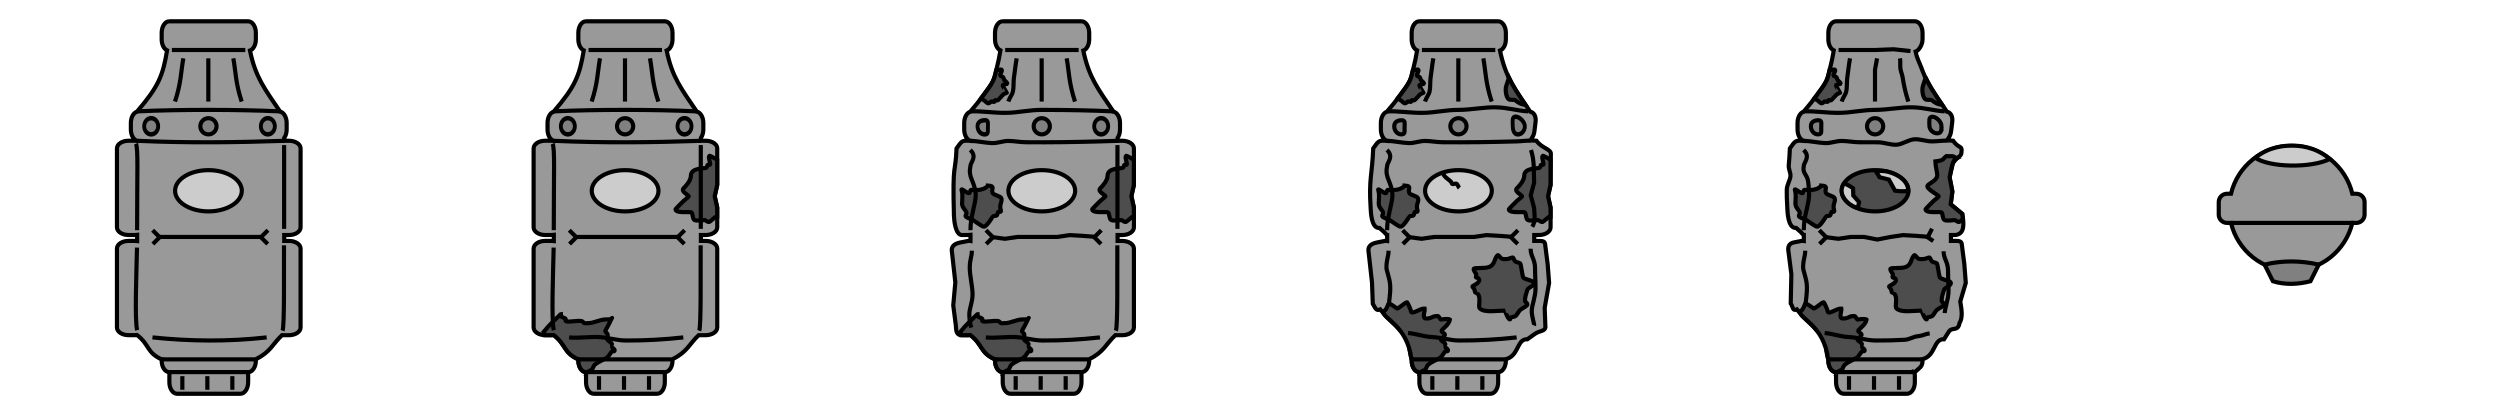 <?xml version="1.0" encoding="UTF-8" standalone="no"?>
<!-- Created with Inkscape (http://www.inkscape.org/) -->

<svg
   xmlns:dc="http://purl.org/dc/elements/1.1/"
   xmlns:cc="http://creativecommons.org/ns#"
   xmlns:rdf="http://www.w3.org/1999/02/22-rdf-syntax-ns#"
   xmlns:svg="http://www.w3.org/2000/svg"
   xmlns="http://www.w3.org/2000/svg"
   xmlns:sodipodi="http://sodipodi.sourceforge.net/DTD/sodipodi-0.dtd"
   xmlns:inkscape="http://www.inkscape.org/namespaces/inkscape"
   width="600"
   height="100"
   id="svg2"
   version="1.1"
   inkscape:version="0.48.5 r10040"
   sodipodi:docname="generalmean.svg"
   inkscape:export-filename="C:\Users\Nick\Desktop\HTML5 Games\Childhood\img\generalmean.png"
   inkscape:export-xdpi="90"
   inkscape:export-ydpi="90">
  <defs
     id="defs4">
    <filter
       inkscape:label="Ink paint"
       inkscape:menu="Textures"
       inkscape:menu-tooltip="Ink paint on paper with some turbulent color shift"
       height="1.3"
       y="-0.15"
       width="1.3"
       x="-0.15"
       color-interpolation-filters="sRGB"
       id="filter3923">
      <feTurbulence
         type="fractalNoise"
         baseFrequency="0.07"
         numOctaves="4"
         result="result0"
         id="feTurbulence3925" />
      <feDisplacementMap
         in2="result0"
         in="SourceGraphic"
         xChannelSelector="R"
         yChannelSelector="G"
         scale="10"
         result="result2"
         id="feDisplacementMap3927" />
      <feBlend
         result="result5"
         in="result2"
         mode="multiply"
         in2="result2"
         id="feBlend3929" />
      <feGaussianBlur
         stdDeviation="10"
         in="result2"
         result="result4"
         id="feGaussianBlur3931" />
      <feComposite
         operator="arithmetic"
         in2="result4"
         in="result0"
         k3="0.5"
         k1="2"
         result="result6"
         id="feComposite3933"
         k2="0"
         k4="0" />
      <feComposite
         operator="in"
         in2="result5"
         in="result6"
         result="result7"
         id="feComposite3935" />
    </filter>
  </defs>
  <sodipodi:namedview
     id="base"
     pagecolor="#ffffff"
     bordercolor="#666666"
     borderopacity="1.0"
     inkscape:pageopacity="0.0"
     inkscape:pageshadow="2"
     inkscape:zoom="1"
     inkscape:cx="558.87641"
     inkscape:cy="-22.455554"
     inkscape:document-units="px"
     inkscape:current-layer="layer1"
     showgrid="false"
     showguides="true"
     inkscape:guide-bbox="true"
     inkscape:window-width="1920"
     inkscape:window-height="1018"
     inkscape:window-x="-8"
     inkscape:window-y="-8"
     inkscape:window-maximized="1">
    <sodipodi:guide
       orientation="1,0"
       position="100,-174"
       id="guide3008" />
    <sodipodi:guide
       orientation="1,0"
       position="200,-243"
       id="guide3010" />
    <sodipodi:guide
       orientation="1,0"
       position="300,-222"
       id="guide4091" />
    <sodipodi:guide
       orientation="1,0"
       position="400,-190"
       id="guide4093" />
    <sodipodi:guide
       orientation="1,0"
       position="500,-112"
       id="guide3135" />
  </sodipodi:namedview>
  <g
     inkscape:label="Layer 1"
     inkscape:groupmode="layer"
     id="layer1"
     transform="translate(0,-952.362)">
    <path
       style="fill:#999999;fill-opacity:1;fill-rule:nonzero;stroke:#000000;stroke-width:1;stroke-linejoin:miter;stroke-miterlimit:4;stroke-opacity:1;stroke-dashoffset:0"
       d="m 440.648,957.468 c -1.024,0 -1.848,1.237 -1.848,2.774 l 0,1.555 c 0,1.255 0.546,2.314 1.305,2.658 -0.257,1.523 -0.512,2.825 -0.831,4.016 -0.32,1.191 -0.454,2.271 -0.969,3.35 -0.515,1.079 -1.41,2.158 -2.253,3.345 -0.843,1.188 -1.882,2.485 -3.184,4.003 -0.838,0.265 -1.461,1.372 -1.461,2.71 l 0,1.555 c 0,1.362 0.647,2.49 1.508,2.728 l 0,0.012 c -0.167,-0.021 -0.338,-0.035 -0.514,-0.035 -1.559,-0.093 -1.637,0.165 -2.832,1.849 -0.062,1.598 -0.16,2.85 -0.265,3.937 -0.104,1.086 0.491,1.831 0.401,2.766 -0.09,0.936 -0.865,2.063 -0.884,3.208 -0.019,1.146 0.013,2.486 0.122,4.202 0.065,1.022 0.099,5.118 2.148,4.974 l 1.122,1 c 0.131,0.117 0.535,0.673 0.702,0.652 l 0,1.485 c -0.167,-0.021 -0.341,-0.068 -0.514,-0.035 l -1.825,0.354 c -0.972,0.188 -1.458,0.745 -1.396,1.805 l 0.744,5.833 -0.151,7.012 c 0.544,0.793 0.42,1.941 1.478,1.441 2.266,2.865 2.972,2.897 4.735,4.996 3.026,2.326 1.677,2.885 2.763,6.974 l 0.052,0 0,0.318 c 0,1.537 0.824,2.774 1.848,2.774 l 0.087,0 c -0.057,0.268 -0.087,0.553 -0.087,0.85 l 0,1.554 c 0,1.537 0.824,2.774 1.848,2.774 l 15.214,0 c 1.024,0 1.848,-1.237 1.848,-2.774 l 0,-1.554 c 0,-0.297 -0.03,-0.582 -0.087,-0.85 0,0 0.066,0.02 0.087,0 1.149,-1.125 1.848,-1.237 1.848,-2.774 0,-0.116 0,-0.347 0,-0.347 3.219,-0.822 2.561,-4.903 5.163,-4.785 l 1.118,-1.768 c 0.821,-1.298 2.218,0.02 2.596,-2.115 0.866,-1.399 0.459,-3.432 0.177,-5.173 l 1.326,-4.466 -0.354,-4.555 -0.53,-4.113 c -0.131,-1.016 8.8e-4,-1.407 -1.535,-1.407 l -1.149,0 0,-1.416 1.149,0 c 2.173,-0.352 1.998,-2.592 1.579,-5.055 l -2.784,-2.322 0.398,-3.045 -0.663,-3.399 0.795,-3.439 c 1.677,-2.264 2.029,-1.258 2.095,-3.062 0.04,-1.086 -0.822,-0.554 -2.046,-2.304 l -1.32,-0.088 0.177,-0.499 c 0.36,-0.506 0.575,-0.967 0.672,-1.763 l 0.265,-2.173 c 0.169,-1.388 -0.417,-2.278 -1.312,-2.474 -0.928,-1.375 -1.76,-2.573 -2.506,-3.698 -0.746,-1.125 -1.408,-2.176 -1.995,-3.258 -0.587,-1.082 -1.101,-2.194 -1.552,-3.441 -0.451,-1.247 -1.105,-2.363 -1.444,-3.983 0.814,-0.29 1.68,-1.65 1.68,-2.964 l 0,-1.555 c 0,-1.537 -0.824,-2.774 -1.848,-2.774 l -18.911,0 z"
       id="rect2990-1-1-1-6-8-5-9-3-6-0-2"
       inkscape:connector-curvature="0"
       sodipodi:nodetypes="csscssscssccccsssscsccsssccccccsscsssssscssccsccccssccccccccscccsscssscssscc" />
    <path
       style="fill:#999999;fill-opacity:1;fill-rule:nonzero;stroke:#000000;stroke-width:1;stroke-linejoin:miter;stroke-miterlimit:4;stroke-opacity:1;stroke-dashoffset:0"
       d="m 340.648,957.468 c -1.024,0 -1.848,1.237 -1.848,2.774 l 0,1.555 c 0,1.255 0.546,2.314 1.305,2.658 -0.257,1.523 -0.512,2.825 -0.831,4.016 -0.32,1.191 -0.454,2.271 -0.969,3.35 -0.515,1.079 -1.41,2.158 -2.253,3.345 -0.843,1.188 -1.882,2.485 -3.184,4.003 -0.838,0.265 -1.461,1.372 -1.461,2.71 l 0,1.555 c 0,1.362 0.647,2.49 1.508,2.728 l 0,0.012 c -0.167,-0.021 -0.338,-0.035 -0.514,-0.035 -1.559,-0.093 -1.637,0.165 -2.832,1.849 -0.25,6.392 -1.062,7.249 -0.625,14.114 0.065,1.022 0.099,5.118 2.148,4.974 l 1.122,1 c 0.131,0.117 0.535,0.673 0.702,0.652 l 0,1.485 c -0.167,-0.021 -0.341,-0.068 -0.514,-0.035 l -1.825,0.354 c -1.508,0.292 -2.2,0.914 -2.154,1.938 l 0.854,7.664 0.188,5.137 c 0.544,0.793 0.729,1.853 1.787,1.353 2.266,2.865 2.972,2.897 4.735,4.996 3.026,2.326 1.677,2.885 2.763,6.974 l 0.052,0 0,0.318 c 0,1.537 0.824,2.774 1.848,2.774 l 0.087,0 c -0.057,0.268 -0.087,0.553 -0.087,0.85 l 0,1.554 c 0,1.537 0.824,2.774 1.848,2.774 l 15.214,0 c 1.024,0 1.848,-1.237 1.848,-2.774 l 0,-1.554 c 0,-0.297 -0.03,-0.582 -0.087,-0.85 l 0.087,0 c 1.024,0 1.848,-1.237 1.848,-2.774 l 0,-0.347 c 3.219,-0.822 2.561,-4.903 5.163,-4.785 l 1.736,-1.238 c 1.251,-0.891 2.337,-0.593 2.596,-1.584 l -0.177,-4.732 1.061,-5.969 -0.354,-4.555 -0.53,-4.113 c -0.131,-1.016 8.8e-4,-1.407 -1.535,-1.407 l -1.149,0 0,-1.416 1.149,0 c 1.536,0 2.773,-0.825 2.773,-1.849 l 0,-4.732 -0.619,-2.732 0.619,-2.732 0.062,-7.482 c 0.009,-1.087 -2.237,-1.349 -3.46,-3.099 l -1.32,-0.088 0.177,-0.499 c 0.36,-0.506 0.575,-0.967 0.672,-1.763 l 0.265,-2.173 c 0.169,-1.388 -0.417,-2.278 -1.312,-2.474 -3.713,-5.501 -5.879,-8.165 -7.232,-14.644 0.814,-0.29 1.415,-1.385 1.415,-2.699 l 0,-1.555 c 0,-1.537 -0.824,-2.774 -1.848,-2.774 l -18.911,0 z"
       id="rect2990-1-1-1-6-8-5-9-3-6"
       inkscape:connector-curvature="0"
       sodipodi:nodetypes="csscssscssccccscsccsssccccccsscsssssscssccsscccssccsscccscccssccssscc" />
    <path
       style="fill:#999999;fill-opacity:1;fill-rule:nonzero;stroke:#000000;stroke-width:1;stroke-linejoin:miter;stroke-miterlimit:4;stroke-opacity:1;stroke-dashoffset:0"
       d="m 240.648,957.468 c -1.024,0 -1.848,1.237 -1.848,2.774 l 0,1.555 c 0,1.255 0.546,2.314 1.305,2.658 -0.257,1.523 -0.512,2.825 -0.831,4.016 -0.32,1.191 -0.454,2.271 -0.969,3.35 -0.515,1.079 -1.41,2.158 -2.253,3.345 -0.843,1.188 -1.882,2.485 -3.184,4.003 -0.838,0.265 -1.461,1.372 -1.461,2.71 l 0,1.555 c 0,1.362 0.647,2.49 1.508,2.728 l 0,0.012 c -0.167,-0.021 -0.338,-0.035 -0.514,-0.035 -1.559,-0.093 -1.637,0.165 -2.832,1.849 -0.25,6.392 -1,2.686 -0.625,16.176 0.029,1.024 0.362,4.599 1.898,4.599 l 1.56,0 c 0.176,0 0.347,-0.014 0.514,-0.035 l 0,1.485 c -0.167,-0.021 -0.341,-0.068 -0.514,-0.035 l -1.825,0.354 c -1.508,0.292 -2.2,0.914 -2.154,1.938 l 0.854,7.664 -0.5,5.512 0.619,4.779 c 0.132,1.016 -0.089,2.38 1.447,2.38 l 1.56,0 c 0.168,0 0.331,-0.016 0.491,-0.035 3.026,2.326 2.296,4.211 5.857,5.825 l 0.052,0 0,0.318 c 0,1.537 0.824,2.774 1.848,2.774 l 0.087,0 c -0.057,0.268 -0.087,0.553 -0.087,0.85 l 0,1.554 c 0,1.537 0.824,2.774 1.848,2.774 l 15.214,0 c 1.024,0 1.848,-1.237 1.848,-2.774 l 0,-1.554 c 0,-0.297 -0.03,-0.582 -0.087,-0.85 l 0.087,0 c 1.024,0 1.848,-1.237 1.848,-2.774 l 0,-0.347 c 3.574,-1.746 4.001,-3.642 6.284,-5.767 0.039,7e-4 0.076,0.01 0.116,0.01 l 1.56,0 c 1.536,0 2.773,-0.825 2.773,-1.849 l 0,-18.926 c 0,-1.024 -1.237,-1.849 -2.773,-1.849 l -1.149,0 0,-1.416 1.149,0 c 1.536,0 2.773,-0.825 2.773,-1.849 l 0,-4.732 -0.619,-2.732 0.619,-2.732 0,-8.732 c 0,-1.024 -1.237,-1.849 -2.773,-1.849 l -1.149,0 0,-0.676 c 0.36,-0.506 0.583,-1.226 0.583,-2.028 l 0,-1.555 c 0,-1.398 -0.682,-2.543 -1.577,-2.739 -3.713,-5.501 -5.879,-8.165 -7.232,-14.644 0.814,-0.29 1.415,-1.385 1.415,-2.699 l 0,-1.555 c 0,-1.537 -0.824,-2.774 -1.848,-2.774 l -18.911,0 z"
       id="rect2990-1-1-1-6-8-5-9"
       inkscape:connector-curvature="0"
       sodipodi:nodetypes="csscssscssccccsssccsssccssscccsscsssssscssccsssssccsscccssccssccssscc" />
    <path
       style="fill:#999999;fill-opacity:1;fill-rule:nonzero;stroke:#000000;stroke-width:1;stroke-linejoin:miter;stroke-miterlimit:4;stroke-opacity:1;stroke-dashoffset:0"
       d="m 140.648,957.468 c -1.024,0 -1.848,1.237 -1.848,2.774 l 0,1.555 c 0,1.255 0.546,2.314 1.305,2.658 -1.027,6.092 -2.027,8.645 -7.238,14.713 -0.838,0.265 -1.461,1.372 -1.461,2.71 l 0,1.555 c 0,1.362 0.647,2.49 1.508,2.728 l 0,0.012 c -0.167,-0.021 -0.338,-0.035 -0.514,-0.035 l -1.56,0 c -1.536,0 -2.773,0.825 -2.773,1.849 l 0,18.926 c 0,1.024 1.237,1.849 2.773,1.849 l 1.56,0 c 0.176,0 0.347,-0.014 0.514,-0.035 l 0,1.485 c -0.167,-0.021 -0.338,-0.035 -0.514,-0.035 l -1.56,0 c -1.536,0 -2.773,0.825 -2.773,1.849 l 0,18.926 c 0,1.024 1.237,1.849 2.773,1.849 l 1.56,0 c 0.168,0 0.331,-0.016 0.491,-0.035 3.026,2.326 2.296,4.211 5.857,5.825 l 0.052,0 0,0.318 c 0,1.537 0.824,2.774 1.848,2.774 l 0.087,0 c -0.057,0.268 -0.087,0.553 -0.087,0.85 l 0,1.554 c 0,1.537 0.824,2.774 1.848,2.774 l 15.214,0 c 1.024,0 1.848,-1.237 1.848,-2.774 l 0,-1.554 c 0,-0.297 -0.03,-0.582 -0.087,-0.85 l 0.087,0 c 1.024,0 1.848,-1.237 1.848,-2.774 l 0,-0.347 c 3.574,-1.746 4.001,-3.642 6.284,-5.767 0.039,7e-4 0.076,0.01 0.116,0.01 l 1.56,0 c 1.536,0 2.773,-0.825 2.773,-1.849 l 0,-18.926 c 0,-1.024 -1.237,-1.849 -2.773,-1.849 l -1.149,0 0,-1.416 1.149,0 c 1.536,0 2.773,-0.825 2.773,-1.849 l 0,-4.732 -0.619,-2.732 0.619,-2.732 0,-8.732 c 0,-1.024 -1.237,-1.849 -2.773,-1.849 l -1.149,0 0,-0.676 c 0.36,-0.506 0.583,-1.226 0.583,-2.028 l 0,-1.555 c 0,-1.398 -0.682,-2.543 -1.577,-2.739 -3.713,-5.501 -5.879,-8.165 -7.232,-14.644 0.814,-0.29 1.415,-1.385 1.415,-2.699 l 0,-1.555 c 0,-1.537 -0.824,-2.774 -1.848,-2.774 l -18.911,0 z"
       id="rect2990-1-1-1-6-8"
       inkscape:connector-curvature="0"
       sodipodi:nodetypes="cssccssccssssssccsssssscccsscsssssscssccsssssccsscccssccssccssscc" />
    <path
       style="fill:#4d4d4d;fill-opacity:1;fill-rule:nonzero;stroke:#000000;stroke-width:1;stroke-linejoin:miter;stroke-miterlimit:4;stroke-opacity:1;stroke-dashoffset:0"
       d="m 170.25,37.406 c -0.382,0.382 0.38,1.901 0.156,2.125 -0.088,0.088 -0.443,-0.088 -0.531,0 -0.177,0.177 -0.167,0.542 -0.344,0.719 -0.258,0.258 -3.719,-0.105 -3.719,1.938 0,1.17 -1.245,2.495 -1.75,3 -0.796,0.796 1.37,1.667 1.219,1.969 -0.091,0.182 -0.982,0.826 -1.219,1.062 -0.419,0.419 -2.022,1.987 -1.969,2.094 0.512,1.024 3.521,0.333 3.906,0.719 0.281,0.281 0.189,1.532 0.688,1.781 0.576,0.288 2.358,0 2.5,0 0.111,0 0.82,0.742 1.219,0.344 0.339,-0.339 0.861,-0.674 1.25,-1.062 0.098,-0.098 0.272,-0.125 0.469,-0.125 l 0,-2.156 -0.594,-2.719 0.594,-2.719 0,-6.031 c -0.962,-0.565 -1.777,-1.036 -1.875,-0.938 z"
       transform="translate(0,952.362)"
       id="rect2990-1-1-1-6"
       inkscape:connector-curvature="0" />
    <path
       style="fill:#cccccc;fill-opacity:1;fill-rule:nonzero;stroke:#000000;stroke-width:1;stroke-linejoin:miter;stroke-miterlimit:4;stroke-opacity:1;stroke-dashoffset:0"
       d="m -223.17,492.394 102.329,0 c 5.54,0 10,6.69 10,15 l 0,8.416 c 0,8.31 -4.46,15 -10,15 l -102.329,0 c -5.54,0 -10,-6.69 -10,-15 l 0,-8.416 c 0,-8.31 4.46,-15 10,-15 z"
       id="rect2990"
       inkscape:connector-curvature="0"
       sodipodi:nodetypes="sssssssss" />
    <path
       style="fill:#999999;fill-opacity:1;fill-rule:nonzero;stroke:#000000;stroke-width:1;stroke-linejoin:miter;stroke-miterlimit:4;stroke-opacity:1;stroke-dashoffset:0"
       d="m 40.648,957.468 c -1.024,0 -1.848,1.237 -1.848,2.774 l 0,1.555 c 0,1.255 0.546,2.314 1.305,2.658 -1.027,6.092 -2.027,8.645 -7.238,14.713 -0.838,0.265 -1.461,1.372 -1.461,2.71 l 0,1.555 c 0,1.362 0.647,2.49 1.508,2.728 l 0,0.012 c -0.167,-0.021 -0.338,-0.035 -0.514,-0.035 l -1.56,0 c -1.536,0 -2.773,0.825 -2.773,1.849 l 0,18.926 c 0,1.024 1.237,1.849 2.773,1.849 l 1.56,0 c 0.176,0 0.347,-0.014 0.514,-0.035 l 0,1.485 c -0.167,-0.021 -0.338,-0.035 -0.514,-0.035 l -1.56,0 c -1.536,0 -2.773,0.825 -2.773,1.849 l 0,18.926 c 0,1.024 1.237,1.849 2.773,1.849 l 1.56,0 c 0.168,0 0.331,-0.016 0.491,-0.035 3.026,2.326 2.296,4.211 5.857,5.825 l 0.052,0 0,0.318 c 0,1.537 0.824,2.774 1.848,2.774 l 0.087,0 c -0.057,0.268 -0.087,0.553 -0.087,0.85 l 0,1.554 c 0,1.537 0.824,2.774 1.848,2.774 l 15.214,0 c 1.024,0 1.848,-1.237 1.848,-2.774 l 0,-1.554 c 0,-0.297 -0.03,-0.582 -0.087,-0.85 l 0.087,0 c 1.024,0 1.848,-1.237 1.848,-2.774 l 0,-0.347 c 3.574,-1.746 4.001,-3.642 6.284,-5.767 0.039,7e-4 0.076,0.01 0.116,0.01 l 1.56,0 c 1.536,0 2.773,-0.825 2.773,-1.849 l 0,-18.926 c 0,-1.024 -1.237,-1.849 -2.773,-1.849 l -1.149,0 0,-1.416 1.149,0 c 1.536,0 2.773,-0.825 2.773,-1.849 l 0,-18.926 c 0,-1.024 -1.237,-1.849 -2.773,-1.849 l -1.149,0 0,-0.676 c 0.36,-0.506 0.583,-1.226 0.583,-2.028 l 0,-1.555 c 0,-1.398 -0.682,-2.543 -1.577,-2.739 -3.713,-5.501 -5.879,-8.165 -7.232,-14.644 0.814,-0.29 1.415,-1.385 1.415,-2.699 l 0,-1.555 c 0,-1.537 -0.824,-2.774 -1.848,-2.774 l -18.911,0 z"
       id="rect2990-1"
       inkscape:connector-curvature="0" />
    <path
       inkscape:connector-curvature="0"
       style="fill:#800000;fill-opacity:1;fill-rule:nonzero;stroke:#000000;stroke-width:1;stroke-linejoin:miter;stroke-miterlimit:4;stroke-opacity:1;stroke-dashoffset:0"
       d="m -513.156,412.659 c -5.54,0 -10,6.69 -10,15 l 0,8.406 c 0,6.787 2.954,12.511 7.062,14.375 -5.557,32.942 -10.968,46.745 -39.156,79.562 -4.532,1.432 -7.906,7.42 -7.906,14.656 l 0,8.406 c 0,7.368 3.5,13.462 8.156,14.75 l 0,0.062 c -0.902,-0.112 -1.829,-0.188 -2.781,-0.188 l -8.438,0 c -8.31,0 -15,4.46 -15,10 l 0,102.344 c 0,5.54 6.69,10 15,10 l 8.438,0 c 0.952,0 1.879,-0.075 2.781,-0.188 l 0,8.031 c -0.902,-0.112 -1.829,-0.188 -2.781,-0.188 l -8.438,0 c -8.31,0 -15,4.46 -15,10 l 0,102.344 c 0,5.54 6.69,10 15,10 l 8.438,0 c 0.909,0 1.792,-0.085 2.656,-0.188 16.371,12.577 12.422,22.772 31.688,31.5 l 0.281,0 0,1.719 c 0,8.31 4.46,15 10,15 l 0.469,0 c -0.309,1.448 -0.469,2.988 -0.469,4.594 l 0,8.406 c 0,8.31 4.46,15 10,15 l 82.312,0 c 5.54,0 10,-6.69 10,-15 l 0,-8.406 c 0,-1.605 -0.16,-3.146 -0.469,-4.594 l 0.469,0 c 5.54,0 10,-6.69 10,-15 l 0,-1.875 c 19.338,-9.441 21.644,-19.694 34,-31.188 0.21,0.006 0.413,0.031 0.625,0.031 l 8.438,0 c 8.31,0 15,-4.46 15,-10 l 0,-102.344 c 0,-5.54 -6.69,-10 -15,-10 l -6.219,0 0,-7.656 6.219,0 c 8.31,0 15,-4.46 15,-10 l 0,-102.344 c 0,-5.54 -6.69,-10 -15,-10 l -6.219,0 0,-3.656 c 1.95,-2.734 3.156,-6.631 3.156,-10.969 l 0,-8.406 c 0,-7.561 -3.692,-13.753 -8.531,-14.812 -20.09,-29.745 -31.808,-44.155 -39.125,-79.188 4.406,-1.57 7.656,-7.491 7.656,-14.594 l 0,-8.406 c 0,-8.31 -4.46,-15 -10,-15 l -102.312,0 z"
       id="rect2990-1-5" />
    <path
       style="fill:none;stroke:#000000;stroke-width:1px;stroke-linecap:butt;stroke-linejoin:miter;stroke-opacity:1"
       d="m 38.991,1038.612 22.109,0"
       id="path2985"
       inkscape:connector-curvature="0"
       sodipodi:nodetypes="cc" />
    <path
       style="fill:none;stroke:#000000;stroke-width:1px;stroke-linecap:butt;stroke-linejoin:miter;stroke-opacity:1"
       d="m 40.762,1041.664 18.589,0"
       id="path2985-1"
       inkscape:connector-curvature="0"
       sodipodi:nodetypes="cc" />
    <path
       sodipodi:type="arc"
       style="fill:#808080;fill-opacity:1;fill-rule:nonzero;stroke:#000000"
       id="path3005"
       sodipodi:cx="-22.097088"
       sodipodi:cy="61.462681"
       sodipodi:rx="1.9445436"
       sodipodi:ry="1.9445436"
       d="m -20.153,61.463 c 0,1.074 -0.871,1.945 -1.945,1.945 -1.074,0 -1.945,-0.871 -1.945,-1.945 0,-1.074 0.871,-1.945 1.945,-1.945 1.074,0 1.945,0.871 1.945,1.945 z"
       transform="translate(72.125,921.204)" />
    <path
       style="fill:none;stroke:#000000;stroke-width:1px;stroke-linecap:butt;stroke-linejoin:miter;stroke-opacity:1"
       d="m 33.002,979.088 c 9.841,-0.481 24.244,-0.462 34.085,0"
       id="path3013"
       inkscape:connector-curvature="0"
       sodipodi:nodetypes="cc" />
    <path
       sodipodi:type="arc"
       style="fill:#808080;fill-opacity:1;fill-rule:nonzero;stroke:#000000;stroke-width:1.076"
       id="path3005-7"
       sodipodi:cx="-22.097088"
       sodipodi:cy="61.462681"
       sodipodi:rx="1.9445436"
       sodipodi:ry="1.9445436"
       d="m -20.153,61.463 c 0,1.074 -0.871,1.945 -1.945,1.945 -1.074,0 -1.945,-0.871 -1.945,-1.945 0,-1.074 0.871,-1.945 1.945,-1.945 1.074,0 1.945,0.871 1.945,1.945 z"
       transform="matrix(0.864,0,0,1,83.377,921.204)" />
    <path
       sodipodi:type="arc"
       style="fill:#808080;fill-opacity:1;fill-rule:nonzero;stroke:#000000;stroke-width:1.076"
       id="path3005-7-4"
       sodipodi:cx="-22.097088"
       sodipodi:cy="61.462681"
       sodipodi:rx="1.9445436"
       sodipodi:ry="1.9445436"
       d="m -20.153,61.463 c 0,1.074 -0.871,1.945 -1.945,1.945 -1.074,0 -1.945,-0.871 -1.945,-1.945 0,-1.074 0.871,-1.945 1.945,-1.945 1.074,0 1.945,0.871 1.945,1.945 z"
       transform="matrix(0.864,0,0,1,55.377,921.204)" />
    <path
       style="fill:none;stroke:#000000;stroke-width:1px;stroke-linecap:butt;stroke-linejoin:miter;stroke-opacity:1"
       d="m 33.057,33.797 c 11.726,0.531 23.452,0.408 35.179,0"
       id="path3051"
       inkscape:connector-curvature="0"
       transform="translate(0,952.362)"
       sodipodi:nodetypes="cc" />
    <path
       style="fill:none;stroke:#000000;stroke-width:1px;stroke-linecap:butt;stroke-linejoin:miter;stroke-opacity:1"
       d="m 49.763,90.277 0,3.27"
       id="path3071"
       inkscape:connector-curvature="0"
       transform="translate(0,952.362)" />
    <path
       style="fill:none;stroke:#000000;stroke-width:1px;stroke-linecap:butt;stroke-linejoin:miter;stroke-opacity:1"
       d="m 55.763,1042.639 0,3.27"
       id="path3071-9"
       inkscape:connector-curvature="0" />
    <path
       style="fill:none;stroke:#000000;stroke-width:1px;stroke-linecap:butt;stroke-linejoin:miter;stroke-opacity:1"
       d="m 43.763,1042.639 0,3.27"
       id="path3071-4"
       inkscape:connector-curvature="0" />
    <path
       style="fill:none;stroke:#000000;stroke-width:1px;stroke-linecap:butt;stroke-linejoin:miter;stroke-opacity:1"
       d="m 32.879,1011.781 c -0.13,6.244 -0.58,17.518 0.04,19.831"
       id="path3098"
       inkscape:connector-curvature="0"
       sodipodi:nodetypes="cc" />
    <path
       style="fill:none;stroke:#000000;stroke-width:1px;stroke-linecap:butt;stroke-linejoin:miter;stroke-opacity:1"
       d="m 68.159,1011.237 c -0.021,7.414 0.111,19.302 -0.346,20.5"
       id="path3118"
       inkscape:connector-curvature="0"
       sodipodi:nodetypes="cc" />
    <path
       style="fill:none;stroke:#000000;stroke-width:1px;stroke-linecap:butt;stroke-linejoin:miter;stroke-opacity:1"
       d="m 41.25,12 17.625,0"
       id="path3120"
       inkscape:connector-curvature="0"
       transform="translate(0,952.362)" />
    <path
       style="fill:none;stroke:#000000;stroke-width:1px;stroke-linecap:butt;stroke-linejoin:miter;stroke-opacity:1"
       d="m 32.905,1007.612 c 0,-14.065 0.286,-19.555 -0.287,-20.75"
       id="path3122"
       inkscape:connector-curvature="0"
       sodipodi:nodetypes="cc" />
    <path
       style="fill:none;stroke:#000000;stroke-width:1px;stroke-linecap:butt;stroke-linejoin:miter;stroke-opacity:1"
       d="m 68.188,1007.29 0,-20.106"
       id="path3124"
       inkscape:connector-curvature="0" />
    <path
       style="fill:none;stroke:#000000;stroke-width:1px;stroke-linecap:butt;stroke-linejoin:miter;stroke-opacity:1"
       d="m 37.83,56.866 25.456,0"
       id="path3128"
       inkscape:connector-curvature="0"
       transform="translate(0,952.362)" />
    <path
       style="fill:none;stroke:#000000;stroke-width:1px;stroke-linecap:butt;stroke-linejoin:miter;stroke-opacity:1"
       d="m 36.625,55.25 1.688,1.688 -1.625,1.625"
       id="path3130"
       inkscape:connector-curvature="0"
       transform="translate(0,952.362)" />
    <path
       style="fill:none;stroke:#000000;stroke-width:1px;stroke-linecap:butt;stroke-linejoin:miter;stroke-opacity:1"
       d="m 64.312,1007.612 -1.688,1.688 1.625,1.625"
       id="path3130-8"
       inkscape:connector-curvature="0" />
    <path
       sodipodi:type="arc"
       style="fill:#cccccc;fill-opacity:1;fill-rule:nonzero;stroke:#000000;stroke-width:1;stroke-linejoin:miter;stroke-miterlimit:4;stroke-opacity:1;stroke-dasharray:none;stroke-dashoffset:0"
       id="path3234"
       sodipodi:cx="50.734913"
       sodipodi:cy="45.022449"
       sodipodi:rx="8.0088596"
       sodipodi:ry="4.9497476"
       d="m 58.744,45.022 c 0,2.734 -3.586,4.95 -8.009,4.95 -4.423,0 -8.009,-2.216 -8.009,-4.95 0,-2.734 3.586,-4.95 8.009,-4.95 4.423,0 8.009,2.216 8.009,4.95 z"
       transform="translate(-0.707,953.125)" />
    <path
       style="fill:none;stroke:#000000;stroke-width:1px;stroke-linecap:butt;stroke-linejoin:miter;stroke-opacity:1"
       d="m 50,966.362 0,10.375"
       id="path3240"
       inkscape:connector-curvature="0" />
    <path
       style="fill:none;stroke:#000000;stroke-width:1px;stroke-linecap:butt;stroke-linejoin:miter;stroke-opacity:1"
       d="m 56,966.362 c 0.604,3.375 0.51,5.818 2,10.375"
       id="path3240-1"
       inkscape:connector-curvature="0"
       sodipodi:nodetypes="cc" />
    <path
       style="fill:none;stroke:#000000;stroke-width:1px;stroke-linecap:butt;stroke-linejoin:miter;stroke-opacity:1"
       d="m 44,966.362 c -0.604,3.375 -0.51,5.818 -2,10.375"
       id="path3240-1-1"
       inkscape:connector-curvature="0"
       sodipodi:nodetypes="cc" />
    <path
       style="fill:none;stroke:#000000;stroke-width:1px;stroke-linecap:butt;stroke-linejoin:miter;stroke-opacity:1"
       d="m 36.593,1033.34 c 9.074,0.946 18.247,1.039 27.4,0"
       id="path3280"
       inkscape:connector-curvature="0"
       sodipodi:nodetypes="cc" />
    <path
       style="fill:#4d4d4d;fill-opacity:1;fill-rule:nonzero;stroke:#000000;stroke-width:1;stroke-linejoin:miter;stroke-miterlimit:4;stroke-opacity:1;stroke-dashoffset:0"
       d="m 134.594,75.406 c -0.014,0.002 -0.039,0.008 -0.062,0.031 -1.167,1.167 -2.595,2.407 -4.062,4.219 0.084,0.134 0.151,0.417 0.219,0.781 0.052,0.002 0.103,0 0.156,0 l 1.562,0 c 0.168,0 0.309,-0.012 0.469,-0.031 3.026,2.326 2.314,4.198 5.875,5.812 l 0.062,0 0,0.344 c 0,1.537 0.82,2.75 1.844,2.75 l 0.094,0 c -0.006,0.029 0.006,0.064 0,0.094 0.439,-0.204 0.875,-0.531 1.031,-0.531 0.423,0 0.628,-1.003 0.875,-1.25 0.846,-0.846 2.695,-1.445 3.188,-1.938 0.342,-0.342 0.756,-1.1 1.062,-1.406 0.088,-0.088 0.443,0.088 0.531,0 0.345,-0.345 -0.458,-0.833 -0.531,-0.906 -0.041,-0.041 0.139,-0.714 -0.21,-1.063 -0.236,-0.236 -0.617,-0.451 -0.852,-0.687 -0.125,-0.125 0,-1.054 0,-1.25 0,-0.497 -0.741,-0.644 -0.531,-1.062 0.215,-0.431 1.594,-2.929 1.594,-3 0,-0.083 -0.129,0.129 -0.188,0.188 -0.189,0.189 -0.925,0.156 -1.219,0.156 -1.546,0 -2.903,0.906 -4.438,0.906 -1.088,0 -0.755,0.089 -1.219,-0.375 -0.511,-0.511 -3.624,0.313 -4.094,-0.156 -0.088,-0.088 0.088,-0.443 0,-0.531 -0.265,-0.265 -0.766,-0.266 -1.031,-0.531 -0.129,-0.129 -0.029,-0.576 -0.125,-0.562 z"
       transform="translate(0,952.362)"
       id="rect2990-1-1"
       inkscape:connector-curvature="0"
       sodipodi:nodetypes="ccccsscccssccssssccscscscssccccc" />
    <path
       style="fill:none;stroke:#000000;stroke-width:1px;stroke-linecap:butt;stroke-linejoin:miter;stroke-opacity:1"
       d="m 138.991,1038.612 22.109,0"
       id="path2985-7"
       inkscape:connector-curvature="0"
       sodipodi:nodetypes="cc" />
    <path
       style="fill:none;stroke:#000000;stroke-width:1px;stroke-linecap:butt;stroke-linejoin:miter;stroke-opacity:1"
       d="m 140.762,1041.664 18.589,0"
       id="path2985-1-4"
       inkscape:connector-curvature="0"
       sodipodi:nodetypes="cc" />
    <path
       sodipodi:type="arc"
       style="fill:#808080;fill-opacity:1;fill-rule:nonzero;stroke:#000000"
       id="path3005-0"
       sodipodi:cx="-22.097088"
       sodipodi:cy="61.462681"
       sodipodi:rx="1.9445436"
       sodipodi:ry="1.9445436"
       d="m -20.153,61.463 c 0,1.074 -0.871,1.945 -1.945,1.945 -1.074,0 -1.945,-0.871 -1.945,-1.945 0,-1.074 0.871,-1.945 1.945,-1.945 1.074,0 1.945,0.871 1.945,1.945 z"
       transform="translate(172.125,921.204)" />
    <path
       style="fill:none;stroke:#000000;stroke-width:1px;stroke-linecap:butt;stroke-linejoin:miter;stroke-opacity:1"
       d="m 133.002,979.088 c 9.841,-0.481 24.244,-0.462 34.085,0"
       id="path3013-9"
       inkscape:connector-curvature="0"
       sodipodi:nodetypes="cc" />
    <path
       sodipodi:type="arc"
       style="fill:#808080;fill-opacity:1;fill-rule:nonzero;stroke:#000000;stroke-width:1.076"
       id="path3005-7-48"
       sodipodi:cx="-22.097088"
       sodipodi:cy="61.462681"
       sodipodi:rx="1.9445436"
       sodipodi:ry="1.9445436"
       d="m -20.153,61.463 c 0,1.074 -0.871,1.945 -1.945,1.945 -1.074,0 -1.945,-0.871 -1.945,-1.945 0,-1.074 0.871,-1.945 1.945,-1.945 1.074,0 1.945,0.871 1.945,1.945 z"
       transform="matrix(0.864,0,0,1,183.377,921.204)" />
    <path
       sodipodi:type="arc"
       style="fill:#808080;fill-opacity:1;fill-rule:nonzero;stroke:#000000;stroke-width:1.076"
       id="path3005-7-4-8"
       sodipodi:cx="-22.097088"
       sodipodi:cy="61.462681"
       sodipodi:rx="1.9445436"
       sodipodi:ry="1.9445436"
       d="m -20.153,61.463 c 0,1.074 -0.871,1.945 -1.945,1.945 -1.074,0 -1.945,-0.871 -1.945,-1.945 0,-1.074 0.871,-1.945 1.945,-1.945 1.074,0 1.945,0.871 1.945,1.945 z"
       transform="matrix(0.864,0,0,1,155.377,921.204)" />
    <path
       style="fill:none;stroke:#000000;stroke-width:1px;stroke-linecap:butt;stroke-linejoin:miter;stroke-opacity:1"
       d="m 133.057,986.159 c 11.726,0.531 23.452,0.408 35.179,0"
       id="path3051-2"
       inkscape:connector-curvature="0"
       sodipodi:nodetypes="cc" />
    <path
       style="fill:none;stroke:#000000;stroke-width:1px;stroke-linecap:butt;stroke-linejoin:miter;stroke-opacity:1"
       d="m 149.763,1042.639 0,3.27"
       id="path3071-45"
       inkscape:connector-curvature="0" />
    <path
       style="fill:none;stroke:#000000;stroke-width:1px;stroke-linecap:butt;stroke-linejoin:miter;stroke-opacity:1"
       d="m 155.763,1042.639 0,3.27"
       id="path3071-9-5"
       inkscape:connector-curvature="0" />
    <path
       style="fill:none;stroke:#000000;stroke-width:1px;stroke-linecap:butt;stroke-linejoin:miter;stroke-opacity:1"
       d="m 143.763,1042.639 0,3.27"
       id="path3071-4-1"
       inkscape:connector-curvature="0" />
    <path
       style="fill:none;stroke:#000000;stroke-width:1px;stroke-linecap:butt;stroke-linejoin:miter;stroke-opacity:1"
       d="m 132.879,1011.781 c -0.13,6.244 -0.58,17.518 0.04,19.831"
       id="path3098-7"
       inkscape:connector-curvature="0"
       sodipodi:nodetypes="cc" />
    <path
       style="fill:none;stroke:#000000;stroke-width:1px;stroke-linecap:butt;stroke-linejoin:miter;stroke-opacity:1"
       d="m 168.159,1011.237 c -0.021,7.414 0.111,19.302 -0.346,20.5"
       id="path3118-1"
       inkscape:connector-curvature="0"
       sodipodi:nodetypes="cc" />
    <path
       style="fill:none;stroke:#000000;stroke-width:1px;stroke-linecap:butt;stroke-linejoin:miter;stroke-opacity:1"
       d="m 141.25,964.362 17.625,0"
       id="path3120-1"
       inkscape:connector-curvature="0" />
    <path
       style="fill:none;stroke:#000000;stroke-width:1px;stroke-linecap:butt;stroke-linejoin:miter;stroke-opacity:1"
       d="m 132.905,1007.612 c 0,-14.065 0.286,-19.555 -0.287,-20.75"
       id="path3122-5"
       inkscape:connector-curvature="0"
       sodipodi:nodetypes="cc" />
    <path
       style="fill:none;stroke:#000000;stroke-width:1px;stroke-linecap:butt;stroke-linejoin:miter;stroke-opacity:1"
       d="m 168.188,1007.29 0,-20.106"
       id="path3124-2"
       inkscape:connector-curvature="0" />
    <path
       style="fill:none;stroke:#000000;stroke-width:1px;stroke-linecap:butt;stroke-linejoin:miter;stroke-opacity:1"
       d="m 137.83,1009.229 25.456,0"
       id="path3128-7"
       inkscape:connector-curvature="0" />
    <path
       style="fill:none;stroke:#000000;stroke-width:1px;stroke-linecap:butt;stroke-linejoin:miter;stroke-opacity:1"
       d="m 136.625,1007.612 1.688,1.688 -1.625,1.625"
       id="path3130-6"
       inkscape:connector-curvature="0" />
    <path
       style="fill:none;stroke:#000000;stroke-width:1px;stroke-linecap:butt;stroke-linejoin:miter;stroke-opacity:1"
       d="m 164.312,1007.612 -1.688,1.688 1.625,1.625"
       id="path3130-8-1"
       inkscape:connector-curvature="0" />
    <path
       sodipodi:type="arc"
       style="fill:#cccccc;fill-opacity:1;fill-rule:nonzero;stroke:#000000;stroke-width:1;stroke-linejoin:miter;stroke-miterlimit:4;stroke-opacity:1;stroke-dasharray:none;stroke-dashoffset:0"
       id="path3234-4"
       sodipodi:cx="50.734913"
       sodipodi:cy="45.022449"
       sodipodi:rx="8.0088596"
       sodipodi:ry="4.9497476"
       d="m 58.744,45.022 c 0,2.734 -3.586,4.95 -8.009,4.95 -4.423,0 -8.009,-2.216 -8.009,-4.95 0,-2.734 3.586,-4.95 8.009,-4.95 4.423,0 8.009,2.216 8.009,4.95 z"
       transform="translate(99.293,953.125)" />
    <path
       style="fill:none;stroke:#000000;stroke-width:1px;stroke-linecap:butt;stroke-linejoin:miter;stroke-opacity:1"
       d="m 150,966.362 0,10.375"
       id="path3240-2"
       inkscape:connector-curvature="0" />
    <path
       style="fill:none;stroke:#000000;stroke-width:1px;stroke-linecap:butt;stroke-linejoin:miter;stroke-opacity:1"
       d="m 156,966.362 c 0.604,3.375 0.51,5.818 2,10.375"
       id="path3240-1-3"
       inkscape:connector-curvature="0"
       sodipodi:nodetypes="cc" />
    <path
       style="fill:none;stroke:#000000;stroke-width:1px;stroke-linecap:butt;stroke-linejoin:miter;stroke-opacity:1"
       d="m 144,966.362 c -0.604,3.375 -0.51,5.818 -2,10.375"
       id="path3240-1-1-2"
       inkscape:connector-curvature="0"
       sodipodi:nodetypes="cc" />
    <path
       style="fill:none;stroke:#000000;stroke-width:1px;stroke-linecap:butt;stroke-linejoin:miter;stroke-opacity:1"
       d="m 136.593,1033.34 c 2.269,0.237 4.918,-0.205 7.197,-0.08 2.279,0.126 4.187,0.818 6.473,0.824 2.286,0.01 4.574,-0.051 6.863,-0.173 2.289,-0.123 4.578,-0.312 6.867,-0.571"
       id="path3280-2"
       inkscape:connector-curvature="0"
       sodipodi:nodetypes="csssc" />
    <path
       style="fill:#4d4d4d;fill-opacity:1;fill-rule:nonzero;stroke:#000000;stroke-width:1;stroke-linejoin:miter;stroke-miterlimit:4;stroke-opacity:1;stroke-dashoffset:0"
       d="m 240.219,16.688 c -0.236,-0.004 -0.666,0.08 -1.125,0.188 -0.204,0.885 -0.384,1.76 -0.781,2.594 -0.515,1.079 -1.407,2.156 -2.25,3.344 -0.175,0.247 -0.401,0.524 -0.594,0.781 0.196,0.167 0.399,0.34 0.656,0.469 0.342,0.171 0.516,0.492 0.906,0.688 0.331,0.165 0.671,-0.234 0.781,-0.344 0.147,-0.147 0.728,0.147 0.875,0 0.074,-0.074 0.02,-0.27 0.094,-0.344 0.118,-0.118 0.601,0.118 0.719,0 0.46,-0.46 0.842,-0.936 1.312,-1.406 0.123,-0.123 0.741,-0.303 0.812,-0.375 0.027,-0.027 -1.088,-1.725 -0.969,-1.844 0.252,-0.252 1.125,-0.259 1.125,-0.344 0,-0.231 -0.569,-0.694 -0.688,-0.812 -0.192,-0.192 -0.183,-0.59 -0.375,-0.781 -0.117,-0.117 -0.489,-0.177 -0.594,-0.281 -0.34,-0.34 0.596,-1.154 0.25,-1.5 -0.026,-0.026 -0.076,-0.03 -0.156,-0.031 z"
       transform="translate(0,952.362)"
       id="rect2990-1-1-1-6-8-5"
       inkscape:connector-curvature="0" />
    <path
       style="fill:#4d4d4d;stroke:#000000;stroke-width:1px;stroke-linecap:butt;stroke-linejoin:miter;stroke-opacity:1"
       d="m 237.121,996.895 c 1.84,0.139 0.745,0.69 1.084,1.753 0.166,0.519 1.941,0.738 2.118,1.292 0.298,0.935 -0.598,1.417 -0.117,2.924 0.164,0.514 -0.509,0.294 -0.557,0.309 -0.238,0.076 -0.248,0.867 -0.487,0.943 -0.278,0.089 -0.594,0.058 -0.872,0.147 -0.02,0.01 -1.268,2.241 -2.088,2.503 -0.385,0.123 -2.19,-1.329 -2.746,-1.617 -0.304,-0.157 -1.635,-0.602 -1.728,-0.892 -0.053,-0.165 0.301,-0.702 0.248,-0.867 -0.16,-0.503 -1.091,-1.256 -1.079,-2.149 0.015,-1.173 0.217,-2.2 -0.116,-3.243 -0.22,-0.691 1.412,0.862 1.809,0.735 0.19,-0.061 0.238,-0.663 0.405,-0.785 0.173,-0.126 2.878,0.508 4.125,-1.054 z"
       id="path4098"
       inkscape:connector-curvature="0" />
    <path
       inkscape:connector-curvature="0"
       style="fill:#4d4d4d;fill-opacity:1;fill-rule:nonzero;stroke:#000000;stroke-width:1;stroke-linejoin:miter;stroke-miterlimit:4;stroke-opacity:1;stroke-dashoffset:0"
       d="m 270.25,989.768 c -0.382,0.382 0.38,1.901 0.156,2.125 -0.088,0.088 -0.443,-0.088 -0.531,0 -0.177,0.177 -0.167,0.542 -0.344,0.719 -0.258,0.258 -3.719,-0.105 -3.719,1.938 0,1.17 -1.245,2.495 -1.75,3 -0.796,0.796 1.37,1.667 1.219,1.969 -0.091,0.182 -0.982,0.826 -1.219,1.062 -0.419,0.419 -2.022,1.987 -1.969,2.094 0.512,1.024 3.521,0.333 3.906,0.719 0.281,0.281 0.189,1.532 0.688,1.781 0.576,0.288 2.358,0 2.5,0 0.111,0 0.82,0.742 1.219,0.344 0.339,-0.339 0.861,-0.674 1.25,-1.062 0.098,-0.098 0.272,-0.125 0.469,-0.125 l 0,-2.156 -0.594,-2.719 0.594,-2.719 0,-6.031 c -0.962,-0.565 -1.777,-1.036 -1.875,-0.938 z"
       id="rect2990-1-1-1-6-7" />
    <path
       style="fill:#4d4d4d;fill-opacity:1;fill-rule:nonzero;stroke:#000000;stroke-width:1;stroke-linejoin:miter;stroke-miterlimit:4;stroke-opacity:1;stroke-dashoffset:0"
       d="m 234.594,1027.768 c -0.014,0 -0.039,0.01 -0.062,0.031 -1.167,1.167 -2.595,2.407 -4.062,4.219 0.084,0.134 0.151,0.417 0.219,0.781 0.052,0 0.103,0 0.156,0 l 1.562,0 c 0.168,0 0.309,-0.012 0.469,-0.031 3.026,2.326 2.314,4.198 5.875,5.812 l 0.062,0 0,0.344 c 0,1.537 0.82,2.75 1.844,2.75 l 0.094,0 c -0.006,0.029 0.006,0.064 0,0.094 0.439,-0.204 0.875,-0.531 1.031,-0.531 0.423,0 0.628,-1.003 0.875,-1.25 0.846,-0.846 2.695,-1.445 3.188,-1.938 0.342,-0.342 0.756,-1.1 1.062,-1.406 0.088,-0.088 0.443,0.088 0.531,0 0.345,-0.345 -0.458,-0.833 -0.531,-0.906 -0.041,-0.041 0.139,-0.714 -0.21,-1.063 -0.236,-0.236 -0.617,-0.451 -0.852,-0.687 -0.125,-0.125 0,-1.054 0,-1.25 0,-0.497 -0.741,-0.644 -0.531,-1.062 0.215,-0.431 1.594,-2.929 1.594,-3 0,-0.083 -0.129,0.129 -0.188,0.188 -0.189,0.189 -0.925,0.156 -1.219,0.156 -1.546,0 -2.903,0.906 -4.438,0.906 -1.088,0 -0.755,0.089 -1.219,-0.375 -0.511,-0.511 -3.624,0.313 -4.094,-0.156 -0.088,-0.088 0.088,-0.443 0,-0.531 -0.265,-0.265 -0.766,-0.266 -1.031,-0.531 -0.129,-0.129 -0.029,-0.576 -0.125,-0.562 z"
       id="rect2990-1-1-6"
       inkscape:connector-curvature="0"
       sodipodi:nodetypes="ccccsscccssccssssccscscscssccccc" />
    <path
       style="fill:none;stroke:#000000;stroke-width:1px;stroke-linecap:butt;stroke-linejoin:miter;stroke-opacity:1"
       d="m 238.991,1038.612 22.109,0"
       id="path2985-7-1"
       inkscape:connector-curvature="0"
       sodipodi:nodetypes="cc" />
    <path
       style="fill:none;stroke:#000000;stroke-width:1px;stroke-linecap:butt;stroke-linejoin:miter;stroke-opacity:1"
       d="m 240.762,1041.664 18.589,0"
       id="path2985-1-4-8"
       inkscape:connector-curvature="0"
       sodipodi:nodetypes="cc" />
    <path
       sodipodi:type="arc"
       style="fill:#808080;fill-opacity:1;fill-rule:nonzero;stroke:#000000"
       id="path3005-0-9"
       sodipodi:cx="-22.097088"
       sodipodi:cy="61.462681"
       sodipodi:rx="1.9445436"
       sodipodi:ry="1.9445436"
       d="m -20.153,61.463 c 0,1.074 -0.871,1.945 -1.945,1.945 -1.074,0 -1.945,-0.871 -1.945,-1.945 0,-1.074 0.871,-1.945 1.945,-1.945 1.074,0 1.945,0.871 1.945,1.945 z"
       transform="translate(272.125,921.204)" />
    <path
       style="fill:none;stroke:#000000;stroke-width:1px;stroke-linecap:butt;stroke-linejoin:miter;stroke-opacity:1"
       d="m 233.002,979.088 c 2.46,-0.12 5.705,0.416 8.593,0.357 2.888,-0.059 5.418,-0.712 8.449,-0.711 3.031,10e-4 6.061,0.032 8.949,0.091 2.888,0.059 5.633,0.147 8.093,0.262"
       id="path3013-9-2"
       inkscape:connector-curvature="0"
       sodipodi:nodetypes="csssc" />
    <path
       sodipodi:type="arc"
       style="fill:#808080;fill-opacity:1;fill-rule:nonzero;stroke:#000000;stroke-width:1.076"
       id="path3005-7-48-7"
       sodipodi:cx="-22.097088"
       sodipodi:cy="61.462681"
       sodipodi:rx="1.9445436"
       sodipodi:ry="1.9445436"
       d="m -20.153,61.463 c 0,1.074 -0.871,1.945 -1.945,1.945 -1.074,0 -1.945,-0.871 -1.945,-1.945 0,-1.074 0.871,-1.945 1.945,-1.945 1.074,0 1.945,0.871 1.945,1.945 z"
       transform="matrix(0.864,0,0,1,283.377,921.204)" />
    <path
       transform="matrix(0.864,0,0,1,255.377,921.204)"
       style="fill:#808080;fill-opacity:1;fill-rule:nonzero;stroke:#000000;stroke-width:1.076"
       d="m -21.166,61.838 c 0,1.074 0.143,1.57 -0.931,1.57 -1.074,0 -1.945,-0.871 -1.945,-1.945 0,-1.074 1.015,-1.445 2.089,-1.445 1.074,0 0.787,0.746 0.787,1.82 z"
       id="path3005-7-4-8-9"
       inkscape:connector-curvature="0"
       sodipodi:nodetypes="sssss" />
    <path
       style="fill:none;stroke:#000000;stroke-width:1px;stroke-linecap:butt;stroke-linejoin:miter;stroke-opacity:1"
       d="m 233.057,986.159 c 1.466,0.066 3.557,0.498 5.022,0.544 1.466,0.047 2.557,-0.541 4.022,-0.513 1.466,0.028 2.682,0.298 4.147,0.31 1.466,0.012 2.932,0.015 4.397,0.011 1.466,-0.004 2.932,-0.015 4.397,-0.033 1.466,-0.018 2.932,-0.042 4.397,-0.072 1.466,-0.03 2.932,-0.067 4.397,-0.108 1.466,-0.041 2.932,-0.088 4.397,-0.139"
       id="path3051-2-5"
       inkscape:connector-curvature="0"
       sodipodi:nodetypes="csssssssc" />
    <path
       style="fill:none;stroke:#000000;stroke-width:1px;stroke-linecap:butt;stroke-linejoin:miter;stroke-opacity:1"
       d="m 249.763,1042.639 0,3.27"
       id="path3071-45-4"
       inkscape:connector-curvature="0" />
    <path
       style="fill:none;stroke:#000000;stroke-width:1px;stroke-linecap:butt;stroke-linejoin:miter;stroke-opacity:1"
       d="m 255.763,1042.639 0,3.27"
       id="path3071-9-5-3"
       inkscape:connector-curvature="0" />
    <path
       style="fill:none;stroke:#000000;stroke-width:1px;stroke-linecap:butt;stroke-linejoin:miter;stroke-opacity:1"
       d="m 243.763,1042.639 0,3.27"
       id="path3071-4-1-1"
       inkscape:connector-curvature="0" />
    <path
       style="fill:none;stroke:#000000;stroke-width:1px;stroke-linecap:butt;stroke-linejoin:miter;stroke-opacity:1"
       d="m 233.254,1012.531 c -0.033,1.561 -0.46,1.937 -0.511,3.908 -0.051,1.971 0.696,4.7 0.67,6.644 -0.026,1.944 -0.823,3.412 -0.781,4.891 0.043,1.48 0.308,2.441 0.463,3.019"
       id="path3098-7-2"
       inkscape:connector-curvature="0"
       sodipodi:nodetypes="csssc" />
    <path
       style="fill:none;stroke:#000000;stroke-width:1px;stroke-linecap:butt;stroke-linejoin:miter;stroke-opacity:1"
       d="m 268.159,1011.237 c -0.021,7.414 0.111,19.302 -0.346,20.5"
       id="path3118-1-3"
       inkscape:connector-curvature="0"
       sodipodi:nodetypes="cc" />
    <path
       style="fill:none;stroke:#000000;stroke-width:1px;stroke-linecap:butt;stroke-linejoin:miter;stroke-opacity:1"
       d="m 241.25,964.362 17.625,0"
       id="path3120-1-3"
       inkscape:connector-curvature="0" />
    <path
       style="fill:none;stroke:#000000;stroke-width:1px;stroke-linecap:butt;stroke-linejoin:miter;stroke-opacity:1"
       d="m 232.905,1007.612 c 0,-3.516 1.268,-6.122 1.286,-8.633 -0.282,-3.222 -1.899,-3.935 -1.286,-6.724 -0.054,-0.903 1.732,-2.22 -0.037,-3.894"
       id="path3122-5-4"
       inkscape:connector-curvature="0"
       sodipodi:nodetypes="cccc" />
    <path
       style="fill:none;stroke:#000000;stroke-width:1px;stroke-linecap:butt;stroke-linejoin:miter;stroke-opacity:1"
       d="m 268.188,1007.29 0,-20.106"
       id="path3124-2-1"
       inkscape:connector-curvature="0" />
    <path
       style="fill:none;stroke:#000000;stroke-width:1px;stroke-linecap:butt;stroke-linejoin:miter;stroke-opacity:1"
       d="m 237.83,1009.229 3.359,0.442 3.005,-0.442 3.182,0 3.182,0 3.182,0 3.005,-0.442 3.094,0.177 3.447,0.265"
       id="path3128-7-1"
       inkscape:connector-curvature="0"
       sodipodi:nodetypes="ccccccccc" />
    <path
       style="fill:none;stroke:#000000;stroke-width:1px;stroke-linecap:butt;stroke-linejoin:miter;stroke-opacity:1"
       d="m 236.625,1007.612 1.688,1.688 -1.625,1.625"
       id="path3130-6-3"
       inkscape:connector-curvature="0" />
    <path
       style="fill:none;stroke:#000000;stroke-width:1px;stroke-linecap:butt;stroke-linejoin:miter;stroke-opacity:1"
       d="m 264.312,1007.612 -1.688,1.688 1.625,1.625"
       id="path3130-8-1-8"
       inkscape:connector-curvature="0" />
    <path
       sodipodi:type="arc"
       style="fill:#cccccc;fill-opacity:1;fill-rule:nonzero;stroke:#000000;stroke-width:1;stroke-linejoin:miter;stroke-miterlimit:4;stroke-opacity:1;stroke-dasharray:none;stroke-dashoffset:0"
       id="path3234-4-7"
       sodipodi:cx="50.734913"
       sodipodi:cy="45.022449"
       sodipodi:rx="8.0088596"
       sodipodi:ry="4.9497476"
       d="m 58.744,45.022 c 0,2.734 -3.586,4.95 -8.009,4.95 -4.423,0 -8.009,-2.216 -8.009,-4.95 0,-2.734 3.586,-4.95 8.009,-4.95 4.423,0 8.009,2.216 8.009,4.95 z"
       transform="translate(199.293,953.125)" />
    <path
       style="fill:none;stroke:#000000;stroke-width:1px;stroke-linecap:butt;stroke-linejoin:miter;stroke-opacity:1"
       d="m 250,966.362 0,10.375"
       id="path3240-2-4"
       inkscape:connector-curvature="0" />
    <path
       style="fill:none;stroke:#000000;stroke-width:1px;stroke-linecap:butt;stroke-linejoin:miter;stroke-opacity:1"
       d="m 256,966.362 c 0.604,3.375 0.51,5.818 2,10.375"
       id="path3240-1-3-2"
       inkscape:connector-curvature="0"
       sodipodi:nodetypes="cc" />
    <path
       style="fill:none;stroke:#000000;stroke-width:1px;stroke-linecap:butt;stroke-linejoin:miter;stroke-opacity:1"
       d="m 244,966.362 c -0.151,0.844 -0.258,1.629 -0.358,2.404 -0.099,0.775 -0.191,1.539 -0.31,2.34 -0.119,0.801 -0.016,2.264 -0.226,3.187 -0.21,0.923 -0.734,1.305 -1.106,2.444"
       id="path3240-1-1-2-7"
       inkscape:connector-curvature="0"
       sodipodi:nodetypes="csssc" />
    <path
       style="fill:none;stroke:#000000;stroke-width:1px;stroke-linecap:butt;stroke-linejoin:miter;stroke-opacity:1"
       d="m 236.593,1033.34 c 2.269,0.237 4.918,-0.205 7.197,-0.08 2.279,0.126 4.187,0.818 6.473,0.824 2.286,0.01 4.574,-0.051 6.863,-0.173 2.289,-0.123 4.578,-0.312 6.867,-0.571"
       id="path3280-2-7"
       inkscape:connector-curvature="0"
       sodipodi:nodetypes="csssc" />
    <path
       style="fill:#4d4d4d;fill-opacity:1;fill-rule:nonzero;stroke:#000000;stroke-width:1;stroke-linejoin:miter;stroke-miterlimit:4;stroke-opacity:1;stroke-dashoffset:0"
       d="m 362.031,18.438 c -0.096,0.121 0.339,0.26 0.043,0.438 L 361.5,20.625 c -0.303,0.924 -0.036,2.589 0.5,3.125 0.415,0.415 1.393,0.018 1.75,0.375 0.239,0.239 1.415,1.093 2.312,0.969 -1.648,-2.416 -2.998,-4.454 -4.031,-6.656 z"
       transform="translate(0,952.362)"
       id="rect2990-1-1-1-6-8-5-9-3"
       inkscape:connector-curvature="0"
       sodipodi:nodetypes="ccscscc" />
    <path
       inkscape:connector-curvature="0"
       style="fill:#4d4d4d;fill-opacity:1;fill-rule:nonzero;stroke:#000000;stroke-width:1;stroke-linejoin:miter;stroke-miterlimit:4;stroke-opacity:1;stroke-dashoffset:0"
       d="m 340.219,969.05 c -0.236,-0.004 -0.666,0.08 -1.125,0.188 -0.204,0.885 -0.384,1.76 -0.781,2.594 -0.515,1.079 -1.407,2.156 -2.25,3.344 -0.175,0.247 -0.401,0.524 -0.594,0.781 0.196,0.167 0.399,0.34 0.656,0.469 0.342,0.171 0.516,0.492 0.906,0.688 0.331,0.165 0.671,-0.234 0.781,-0.344 0.147,-0.147 0.728,0.147 0.875,0 0.074,-0.074 0.02,-0.27 0.094,-0.344 0.118,-0.118 0.601,0.118 0.719,0 0.46,-0.46 0.842,-0.936 1.312,-1.406 0.123,-0.123 0.741,-0.303 0.812,-0.375 0.027,-0.027 -1.088,-1.725 -0.969,-1.844 0.252,-0.252 1.125,-0.259 1.125,-0.344 0,-0.231 -0.569,-0.694 -0.688,-0.812 -0.192,-0.192 -0.183,-0.59 -0.375,-0.781 -0.117,-0.117 -0.489,-0.177 -0.594,-0.281 -0.34,-0.34 0.596,-1.154 0.25,-1.5 -0.026,-0.026 -0.076,-0.03 -0.156,-0.031 z"
       id="rect2990-1-1-1-6-8-5-1" />
    <path
       style="fill:#4d4d4d;stroke:#000000;stroke-width:1px;stroke-linecap:butt;stroke-linejoin:miter;stroke-opacity:1"
       d="m 337.121,996.895 c 1.84,0.139 0.745,0.69 1.084,1.753 0.166,0.519 1.941,0.738 2.118,1.292 0.298,0.935 -0.598,1.417 -0.117,2.924 0.164,0.514 -0.509,0.294 -0.557,0.309 -0.238,0.076 -0.248,0.867 -0.487,0.943 -0.278,0.089 -0.594,0.058 -0.872,0.147 -0.02,0.01 -1.268,2.241 -2.088,2.503 -0.385,0.123 -2.19,-1.329 -2.746,-1.617 -0.304,-0.157 -1.635,-0.602 -1.728,-0.892 -0.053,-0.165 0.301,-0.702 0.248,-0.867 -0.16,-0.503 -1.091,-1.256 -1.079,-2.149 0.015,-1.173 0.217,-2.2 -0.116,-3.243 -0.22,-0.691 1.412,0.862 1.809,0.735 0.19,-0.061 0.238,-0.663 0.405,-0.785 0.173,-0.126 2.878,0.508 4.125,-1.054 z"
       id="path4098-9"
       inkscape:connector-curvature="0" />
    <path
       inkscape:connector-curvature="0"
       style="fill:#4d4d4d;fill-opacity:1;fill-rule:nonzero;stroke:#000000;stroke-width:1;stroke-linejoin:miter;stroke-miterlimit:4;stroke-opacity:1;stroke-dashoffset:0"
       d="m 370.25,989.768 c -0.382,0.382 0.38,1.901 0.156,2.125 -0.088,0.088 -0.443,-0.088 -0.531,0 -0.177,0.177 -0.167,0.542 -0.344,0.719 -0.258,0.258 -3.719,-0.105 -3.719,1.938 0,1.17 -1.245,2.495 -1.75,3 -0.796,0.796 1.37,1.667 1.219,1.969 -0.091,0.182 -0.982,0.826 -1.219,1.062 -0.419,0.419 -2.022,1.987 -1.969,2.094 0.512,1.024 3.521,0.333 3.906,0.719 0.281,0.281 0.189,1.532 0.688,1.781 0.576,0.288 2.358,0 2.5,0 0.111,0 0.82,0.742 1.219,0.344 0.339,-0.339 0.861,-0.674 1.25,-1.062 0.098,-0.098 0.272,-0.125 0.469,-0.125 l 0,-2.156 -0.594,-2.719 0.594,-2.719 0,-6.031 c -0.962,-0.565 -1.777,-1.036 -1.875,-0.938 z"
       id="rect2990-1-1-1-6-7-8" />
    <path
       style="fill:#4d4d4d;fill-opacity:1;fill-rule:nonzero;stroke:#000000;stroke-width:1;stroke-linejoin:miter;stroke-miterlimit:4;stroke-opacity:1;stroke-dashoffset:0"
       d="m 338.75,1038.581 0.062,0 0,0.344 c 0,1.537 0.82,2.75 1.844,2.75 l 0.094,0 c -0.006,0.029 0.006,0.064 0,0.094 0.439,-0.204 0.875,-0.531 1.031,-0.531 0.423,0 0.628,-1.003 0.875,-1.25 0.846,-0.846 2.695,-1.445 3.188,-1.938 0.342,-0.342 0.756,-1.1 1.062,-1.406 0.088,-0.088 0.443,0.088 0.531,0 0.345,-0.345 -0.458,-0.833 -0.531,-0.906 -0.041,-0.041 0.139,-0.714 -0.21,-1.063 -0.236,-0.236 -0.617,-0.451 -0.852,-0.687 -0.125,-0.125 0.938,-1.054 0.938,-1.25 0,-0.497 -0.991,-0.644 -0.781,-1.062 0.215,-0.431 1.781,-1.367 1.969,-2.625 0.012,-0.082 -1.066,-0.246 -2.062,0 -0.189,0.189 -0.55,-0.844 -0.844,-0.844 -1.546,0 -1.245,0.6 -2.779,0.6 -1.088,0 -0.249,-1.799 -0.359,-2.396 -1.042,-0.07 -2.744,1.33 -3.214,0.86 -0.177,-0.795 -0.9,-2.24 -0.988,-2.329 -0.265,-0.265 -2.205,1.69 -2.47,1.425 -0.065,-0.064 -1.372,-0.96 -1.815,-1.15 -0.443,-0.19 -0.242,1.165 -1.445,1.978 -0.018,1.714 5.726,3.261 6.757,11.386 z"
       id="rect2990-1-1-6-6"
       inkscape:connector-curvature="0"
       sodipodi:nodetypes="ccssccssssccscscscssccccsccc" />
    <path
       style="fill:none;stroke:#000000;stroke-width:1px;stroke-linecap:butt;stroke-linejoin:miter;stroke-opacity:1"
       d="m 338.991,1038.612 22.109,0"
       id="path2985-7-1-5"
       inkscape:connector-curvature="0"
       sodipodi:nodetypes="cc" />
    <path
       style="fill:none;stroke:#000000;stroke-width:1px;stroke-linecap:butt;stroke-linejoin:miter;stroke-opacity:1"
       d="m 340.762,1041.664 18.589,0"
       id="path2985-1-4-8-0"
       inkscape:connector-curvature="0"
       sodipodi:nodetypes="cc" />
    <path
       sodipodi:type="arc"
       style="fill:#808080;fill-opacity:1;fill-rule:nonzero;stroke:#000000"
       id="path3005-0-9-2"
       sodipodi:cx="-22.097088"
       sodipodi:cy="61.462681"
       sodipodi:rx="1.9445436"
       sodipodi:ry="1.9445436"
       d="m -20.153,61.463 c 0,1.074 -0.871,1.945 -1.945,1.945 -1.074,0 -1.945,-0.871 -1.945,-1.945 0,-1.074 0.871,-1.945 1.945,-1.945 1.074,0 1.945,0.871 1.945,1.945 z"
       transform="translate(372.125,921.204)" />
    <path
       style="fill:none;stroke:#000000;stroke-width:1px;stroke-linecap:butt;stroke-linejoin:miter;stroke-opacity:1"
       d="m 333.002,979.088 c 2.46,-0.12 5.705,0.416 8.593,0.357 2.888,-0.059 5.418,-0.712 8.449,-0.711 3.031,10e-4 6.061,-0.675 8.949,-0.616 2.888,0.059 5.28,0.854 7.74,0.97"
       id="path3013-9-2-8"
       inkscape:connector-curvature="0"
       sodipodi:nodetypes="csssc" />
    <path
       transform="matrix(0.864,0,0,1,383.377,921.204)"
       style="fill:#808080;fill-opacity:1;fill-rule:nonzero;stroke:#000000;stroke-width:1.076"
       d="m -20.153,61.463 c 0,1.074 -0.871,1.945 -1.945,1.945 -1.074,0 -1.433,-1.047 -1.433,-2.121 0,-1.074 -0.255,-2.121 0.819,-2.121 1.074,0 2.559,1.224 2.559,2.298 z"
       id="path3005-7-48-7-6"
       inkscape:connector-curvature="0"
       sodipodi:nodetypes="sssss" />
    <path
       style="fill:#808080;fill-opacity:1;fill-rule:nonzero;stroke:#000000;stroke-width:1"
       d="m 337.097,983.042 c 0,1.074 0.123,1.57 -0.804,1.57 -0.927,0 -1.679,-0.871 -1.679,-1.945 0,-1.074 0.877,-1.445 1.804,-1.445 0.927,0 0.679,0.746 0.679,1.82 z"
       id="path3005-7-4-8-9-0"
       inkscape:connector-curvature="0"
       sodipodi:nodetypes="sssss" />
    <path
       style="fill:none;stroke:#000000;stroke-width:1px;stroke-linecap:butt;stroke-linejoin:miter;stroke-opacity:1"
       d="m 333.057,986.159 c 1.466,0.066 3.557,0.498 5.022,0.544 1.466,0.047 2.557,-0.541 4.022,-0.513 1.466,0.028 2.682,0.298 4.147,0.31 1.466,0.012 2.932,0.015 4.397,0.011 1.466,-0.004 2.932,-0.015 4.397,-0.033 1.466,-0.018 2.932,-0.042 4.397,-0.072 1.466,-0.03 2.932,-0.067 4.397,-0.108 1.466,-0.041 2.136,-0.176 3.602,-0.227"
       id="path3051-2-5-2"
       inkscape:connector-curvature="0"
       sodipodi:nodetypes="csssssssc" />
    <path
       style="fill:none;stroke:#000000;stroke-width:1px;stroke-linecap:butt;stroke-linejoin:miter;stroke-opacity:1"
       d="m 349.763,1042.639 0,3.27"
       id="path3071-45-4-4"
       inkscape:connector-curvature="0" />
    <path
       style="fill:none;stroke:#000000;stroke-width:1px;stroke-linecap:butt;stroke-linejoin:miter;stroke-opacity:1"
       d="m 355.763,1042.639 0,3.27"
       id="path3071-9-5-3-8"
       inkscape:connector-curvature="0" />
    <path
       style="fill:none;stroke:#000000;stroke-width:1px;stroke-linecap:butt;stroke-linejoin:miter;stroke-opacity:1"
       d="m 343.763,1042.639 0,3.27"
       id="path3071-4-1-1-6"
       inkscape:connector-curvature="0" />
    <path
       style="fill:none;stroke:#000000;stroke-width:1px;stroke-linecap:butt;stroke-linejoin:miter;stroke-opacity:1"
       d="m 333.254,1012.531 c -0.033,1.561 -0.46,1.937 -0.511,3.908 -0.025,0.986 0.789,2.492 0.9,4.437 0.111,1.945 -0.306,3.798 -0.319,4.77"
       id="path3098-7-2-5"
       inkscape:connector-curvature="0"
       sodipodi:nodetypes="cssc" />
    <path
       style="fill:#4d4d4d;stroke:#000000;stroke-width:1px;stroke-linecap:butt;stroke-linejoin:miter;stroke-opacity:1"
       d="m 357.266,1016.476 c 1.549,-0.484 1.3,-2.007 2.121,-2.828 0.251,-0.252 0.722,0.626 0.884,0.707 0.601,0.3 0.603,0.177 1.414,0.177 0.351,0 1.311,-0.457 1.414,-0.354 0.236,0.236 0.295,0.648 0.53,0.884 0.305,0.305 0.984,0.277 1.237,0.53 0.157,0.157 0.497,2.939 0.707,3.359 0.206,0.411 2.148,0.734 2.475,1.061 0.701,0.701 -1.208,1.355 -1.414,1.768 -0.071,0.143 -0.93,2.605 -0.53,3.005 0.051,0.051 0.721,0.516 0.354,0.884 -0.279,0.279 -1.416,0.885 -1.591,1.061 -0.522,0.521 -0.679,1.033 -1.061,1.414 -0.302,0.302 -1.185,0.301 -1.414,0.53 -0.083,0.083 0.118,0.354 0,0.354 -0.497,0 -1.187,-2.121 -1.237,-2.121 -1.791,0 -4.898,0.582 -6.01,-0.53 -0.477,-0.477 0.405,-2.6 -0.53,-3.535 -0.029,-0.029 -0.52,-0.155 -0.53,-0.177 -0.097,-0.194 -0.206,-0.913 -0.354,-1.061 -0.036,-0.036 -0.436,-0.448 -0.354,-0.53 0.179,-0.179 2.342,-1.017 1.414,-1.944 -0.118,-0.118 -0.412,-0.059 -0.53,-0.177 -0.147,-0.147 0.147,-0.737 0,-0.884 -0.073,-0.073 -0.772,-0.996 -0.53,-1.237 0.242,-0.242 2.715,-0.025 3.536,-0.354 z"
       id="path4220"
       inkscape:connector-curvature="0" />
    <path
       style="fill:none;stroke:#000000;stroke-width:1px;stroke-linecap:butt;stroke-linejoin:miter;stroke-opacity:1"
       d="m 367.347,1012.05 c -0.005,1.853 1.062,2.487 1.064,4.662 0.002,2.176 0.127,2.894 0.114,4.919 -0.013,2.024 -0.853,3.854 -0.905,5.253 -0.052,1.399 0.683,3.304 0.568,3.603"
       id="path3118-1-3-0"
       inkscape:connector-curvature="0"
       sodipodi:nodetypes="csssc" />
    <path
       style="fill:none;stroke:#000000;stroke-width:1px;stroke-linecap:butt;stroke-linejoin:miter;stroke-opacity:1"
       d="m 341.25,964.362 17.625,0"
       id="path3120-1-3-9"
       inkscape:connector-curvature="0" />
    <path
       style="fill:none;stroke:#000000;stroke-width:1px;stroke-linecap:butt;stroke-linejoin:miter;stroke-opacity:1"
       d="m 332.905,1007.612 c 0,-3.516 1.268,-6.122 1.286,-8.633 -0.282,-3.222 -1.899,-3.935 -1.286,-6.724 -0.054,-0.903 1.732,-2.22 -0.037,-3.894"
       id="path3122-5-4-0"
       inkscape:connector-curvature="0"
       sodipodi:nodetypes="cccc" />
    <path
       style="fill:none;stroke:#000000;stroke-width:1px;stroke-linecap:butt;stroke-linejoin:miter;stroke-opacity:1"
       d="m 367.75,1006.79 c 0.88,-1.553 0.491,-2.818 0.438,-4.527 l -0.812,-3.027 0.812,-3.027 c -0.137,-2.84 0.135,-5.149 -0.75,-7.839"
       id="path3124-2-1-0"
       inkscape:connector-curvature="0"
       sodipodi:nodetypes="ccccc" />
    <path
       style="fill:none;stroke:#000000;stroke-width:1px;stroke-linecap:butt;stroke-linejoin:miter;stroke-opacity:1"
       d="m 337.83,1009.229 3.359,0.442 3.005,-0.442 3.182,0 3.182,0 3.182,0 3.005,-0.442 3.094,0.177 3.447,0.265"
       id="path3128-7-1-6"
       inkscape:connector-curvature="0"
       sodipodi:nodetypes="ccccccccc" />
    <path
       style="fill:none;stroke:#000000;stroke-width:1px;stroke-linecap:butt;stroke-linejoin:miter;stroke-opacity:1"
       d="m 336.625,1007.612 1.688,1.688 -1.625,1.625"
       id="path3130-6-3-1"
       inkscape:connector-curvature="0" />
    <path
       style="fill:none;stroke:#000000;stroke-width:1px;stroke-linecap:butt;stroke-linejoin:miter;stroke-opacity:1"
       d="m 364.312,1007.612 -1.688,1.688 1.625,1.625"
       id="path3130-8-1-8-3"
       inkscape:connector-curvature="0" />
    <path
       sodipodi:type="arc"
       style="fill:#cccccc;fill-opacity:1;fill-rule:nonzero;stroke:#000000;stroke-width:1;stroke-linejoin:miter;stroke-miterlimit:4;stroke-opacity:1;stroke-dasharray:none;stroke-dashoffset:0"
       id="path3234-4-7-8"
       sodipodi:cx="50.734913"
       sodipodi:cy="45.022449"
       sodipodi:rx="8.0088596"
       sodipodi:ry="4.9497476"
       d="m 58.744,45.022 c 0,2.734 -3.586,4.95 -8.009,4.95 -4.423,0 -8.009,-2.216 -8.009,-4.95 0,-2.734 3.586,-4.95 8.009,-4.95 4.423,0 8.009,2.216 8.009,4.95 z"
       transform="translate(299.293,953.125)" />
    <path
       style="fill:none;stroke:#000000;stroke-width:1px;stroke-linecap:butt;stroke-linejoin:miter;stroke-opacity:1"
       d="m 350,966.362 0,10.375"
       id="path3240-2-4-9"
       inkscape:connector-curvature="0" />
    <path
       style="fill:none;stroke:#000000;stroke-width:1px;stroke-linecap:butt;stroke-linejoin:miter;stroke-opacity:1"
       d="m 356,966.362 c 0.604,3.375 0.51,5.818 2,10.375"
       id="path3240-1-3-2-3"
       inkscape:connector-curvature="0"
       sodipodi:nodetypes="cc" />
    <path
       style="fill:none;stroke:#000000;stroke-width:1px;stroke-linecap:butt;stroke-linejoin:miter;stroke-opacity:1"
       d="m 344,966.362 c -0.151,0.844 -0.258,1.629 -0.358,2.404 -0.099,0.775 -0.191,1.539 -0.31,2.34 -0.119,0.801 -0.016,2.264 -0.226,3.187 -0.21,0.923 -0.734,1.305 -1.106,2.444"
       id="path3240-1-1-2-7-4"
       inkscape:connector-curvature="0"
       sodipodi:nodetypes="csssc" />
    <path
       style="fill:none;stroke:#000000;stroke-width:1px;stroke-linecap:butt;stroke-linejoin:miter;stroke-opacity:1"
       d="m 337.919,1032.279 c 2.269,0.237 3.593,0.856 5.872,0.981 2.279,0.126 4.187,0.818 6.473,0.824 2.286,0.01 4.574,-0.051 6.863,-0.173 2.289,-0.123 4.578,-0.312 6.867,-0.571"
       id="path3280-2-7-4"
       inkscape:connector-curvature="0"
       sodipodi:nodetypes="csssc" />
    <path
       style="fill:none;stroke:#000000;stroke-width:1px;stroke-linecap:butt;stroke-linejoin:miter;stroke-opacity:1"
       d="m 346.25,41.5 c 0.485,1.154 1.209,1.334 2,2.125 0.125,0.125 0.125,0.375 0.25,0.5 0.188,0.188 0.938,-0.188 1.125,0 0.28,0.28 0.381,0.756 0.625,1"
       id="path4223"
       inkscape:connector-curvature="0"
       transform="translate(0,952.362)" />
    <path
       style="fill:#4d4d4d;fill-opacity:1;fill-rule:nonzero;stroke:#000000;stroke-width:1;stroke-linejoin:miter;stroke-miterlimit:4;stroke-opacity:1;stroke-dashoffset:0"
       d="m 469.469,38.031 c -0.587,-0.844 -1.484,-0.438 -2.332,-0.568 -0.91,0.62 -0.395,1.018 -2.658,1.282 0.036,1.152 0.459,2.645 0.459,3.317 0,1.17 -1.745,1.87 -2.25,2.375 -0.796,0.796 2.745,2.417 2.594,2.719 -0.091,0.182 -0.982,0.826 -1.219,1.062 -0.419,0.419 -2.022,1.987 -1.969,2.094 0.512,1.024 3.521,0.333 3.906,0.719 0.281,0.281 0.189,1.532 0.688,1.781 0.576,0.288 2.358,0 2.5,0 0.111,0 0.82,0.742 1.219,0.344 0.196,-0.195 0.431,-0.39 0.688,-0.594 -0.047,-0.399 -0.085,-0.798 -0.156,-1.219 l -2.781,-2.312 0.406,-3.062 -0.656,-3.375 c 0.369,-2.026 0.708,-4.153 1.562,-4.562 z"
       transform="translate(0,952.362)"
       id="rect2990-1-1-1-6-8-5-9-3-6-0"
       inkscape:connector-curvature="0"
       sodipodi:nodetypes="cccsscccccsccccccc" />
    <path
       style="fill:#4d4d4d;fill-opacity:1;fill-rule:nonzero;stroke:#000000;stroke-width:1;stroke-linejoin:miter;stroke-miterlimit:4;stroke-opacity:1;stroke-dashoffset:0"
       d="m 462.031,970.8 c -0.096,0.121 0.339,0.26 0.043,0.438 l -0.575,1.75 c -0.303,0.924 -0.036,2.589 0.5,3.125 0.415,0.415 1.393,0.018 1.75,0.375 0.239,0.239 1.415,1.093 2.312,0.969 -1.648,-2.416 -2.998,-4.454 -4.031,-6.656 z"
       id="rect2990-1-1-1-6-8-5-9-3-66"
       inkscape:connector-curvature="0"
       sodipodi:nodetypes="ccscscc" />
    <path
       inkscape:connector-curvature="0"
       style="fill:#4d4d4d;fill-opacity:1;fill-rule:nonzero;stroke:#000000;stroke-width:1;stroke-linejoin:miter;stroke-miterlimit:4;stroke-opacity:1;stroke-dashoffset:0"
       d="m 440.219,969.05 c -0.236,-0.004 -0.666,0.08 -1.125,0.188 -0.204,0.885 -0.384,1.76 -0.781,2.594 -0.515,1.079 -1.407,2.156 -2.25,3.344 -0.175,0.247 -0.401,0.524 -0.594,0.781 0.196,0.167 0.399,0.34 0.656,0.469 0.342,0.171 0.516,0.492 0.906,0.688 0.331,0.165 0.671,-0.234 0.781,-0.344 0.147,-0.147 0.728,0.147 0.875,0 0.074,-0.074 0.02,-0.27 0.094,-0.344 0.118,-0.118 0.601,0.118 0.719,0 0.46,-0.46 0.842,-0.936 1.312,-1.406 0.123,-0.123 0.741,-0.303 0.812,-0.375 0.027,-0.027 -1.088,-1.725 -0.969,-1.844 0.252,-0.252 1.125,-0.259 1.125,-0.344 0,-0.231 -0.569,-0.694 -0.688,-0.812 -0.192,-0.192 -0.183,-0.59 -0.375,-0.781 -0.117,-0.117 -0.489,-0.177 -0.594,-0.281 -0.34,-0.34 0.596,-1.154 0.25,-1.5 -0.026,-0.026 -0.076,-0.03 -0.156,-0.031 z"
       id="rect2990-1-1-1-6-8-5-1-1" />
    <path
       style="fill:#4d4d4d;stroke:#000000;stroke-width:1px;stroke-linecap:butt;stroke-linejoin:miter;stroke-opacity:1"
       d="m 437.121,996.895 c 1.84,0.139 0.745,0.69 1.084,1.753 0.166,0.519 1.941,0.738 2.118,1.292 0.298,0.935 -0.598,1.417 -0.117,2.924 0.164,0.514 -0.509,0.294 -0.557,0.309 -0.238,0.076 -0.248,0.867 -0.487,0.943 -0.278,0.089 -0.594,0.058 -0.872,0.147 -0.02,0.01 -1.268,2.241 -2.088,2.503 -0.385,0.123 -2.19,-1.329 -2.746,-1.617 -0.304,-0.157 -1.635,-0.602 -1.728,-0.892 -0.053,-0.165 0.301,-0.702 0.248,-0.867 -0.16,-0.503 -1.091,-1.256 -1.079,-2.149 0.015,-1.173 0.217,-2.2 -0.116,-3.243 -0.22,-0.691 1.412,0.862 1.809,0.735 0.19,-0.061 0.238,-0.663 0.405,-0.785 0.173,-0.126 2.878,0.508 4.125,-1.054 z"
       id="path4098-9-8"
       inkscape:connector-curvature="0" />
    <path
       style="fill:#4d4d4d;fill-opacity:1;fill-rule:nonzero;stroke:#000000;stroke-width:1;stroke-linejoin:miter;stroke-miterlimit:4;stroke-opacity:1;stroke-dashoffset:0"
       d="m 438.75,1038.581 0.062,0 0,0.344 c 0,1.537 0.82,2.75 1.844,2.75 l 0.094,0 c -0.006,0.029 0.006,0.064 0,0.094 0.439,-0.204 0.875,-0.531 1.031,-0.531 0.423,0 0.628,-1.003 0.875,-1.25 0.846,-0.846 2.695,-1.445 3.188,-1.938 0.342,-0.342 0.756,-1.1 1.062,-1.406 0.088,-0.088 0.443,0.088 0.531,0 0.345,-0.345 -0.458,-0.833 -0.531,-0.906 -0.041,-0.041 0.139,-0.714 -0.21,-1.063 -0.236,-0.236 -0.617,-0.451 -0.852,-0.687 -0.125,-0.125 0.938,-1.054 0.938,-1.25 0,-0.497 -0.991,-0.644 -0.781,-1.062 0.215,-0.431 1.781,-1.367 1.969,-2.625 0.012,-0.082 -1.066,-0.246 -2.062,0 -0.189,0.189 -0.55,-0.844 -0.844,-0.844 -1.546,0 -1.245,0.6 -2.779,0.6 -1.088,0 -0.249,-1.799 -0.359,-2.396 -1.042,-0.07 -2.744,1.33 -3.214,0.86 -0.177,-0.795 -0.9,-2.24 -0.988,-2.329 -0.265,-0.265 -2.205,1.69 -2.47,1.425 -0.065,-0.064 -1.372,-0.96 -1.815,-1.15 -0.443,-0.19 -0.242,1.165 -1.445,1.978 -0.018,1.714 5.726,3.261 6.757,11.386 z"
       id="rect2990-1-1-6-6-9"
       inkscape:connector-curvature="0"
       sodipodi:nodetypes="ccssccssssccscscscssccccsccc" />
    <path
       style="fill:none;stroke:#000000;stroke-width:1px;stroke-linecap:butt;stroke-linejoin:miter;stroke-opacity:1"
       d="m 438.991,1038.612 22.109,0"
       id="path2985-7-1-5-6"
       inkscape:connector-curvature="0"
       sodipodi:nodetypes="cc" />
    <path
       style="fill:none;stroke:#000000;stroke-width:1px;stroke-linecap:butt;stroke-linejoin:miter;stroke-opacity:1"
       d="m 440.762,1041.664 18.589,0"
       id="path2985-1-4-8-0-3"
       inkscape:connector-curvature="0"
       sodipodi:nodetypes="cc" />
    <path
       sodipodi:type="arc"
       style="fill:#808080;fill-opacity:1;fill-rule:nonzero;stroke:#000000"
       id="path3005-0-9-2-7"
       sodipodi:cx="-22.097088"
       sodipodi:cy="61.462681"
       sodipodi:rx="1.9445436"
       sodipodi:ry="1.9445436"
       d="m -20.153,61.463 c 0,1.074 -0.871,1.945 -1.945,1.945 -1.074,0 -1.945,-0.871 -1.945,-1.945 0,-1.074 0.871,-1.945 1.945,-1.945 1.074,0 1.945,0.871 1.945,1.945 z"
       transform="translate(472.125,921.204)" />
    <path
       style="fill:none;stroke:#000000;stroke-width:1px;stroke-linecap:butt;stroke-linejoin:miter;stroke-opacity:1"
       d="m 433.002,979.088 c 2.46,-0.12 5.705,0.416 8.593,0.357 2.888,-0.059 5.418,-0.712 8.449,-0.711 3.031,10e-4 6.061,-0.675 8.949,-0.616 2.888,0.059 5.28,0.854 7.74,0.97"
       id="path3013-9-2-8-8"
       inkscape:connector-curvature="0"
       sodipodi:nodetypes="csssc" />
    <path
       style="fill:#808080;fill-opacity:1;fill-rule:nonzero;stroke:#000000;stroke-width:1"
       d="m 465.972,982.667 c 0,1.074 -0.127,1.695 -1.054,1.695 -0.927,0 -1.862,-0.797 -1.862,-1.871 0,-1.074 -0.22,-2.121 0.707,-2.121 0.927,0 2.21,1.224 2.21,2.298 z"
       id="path3005-7-48-7-6-8"
       inkscape:connector-curvature="0"
       sodipodi:nodetypes="sssss" />
    <path
       style="fill:#808080;fill-opacity:1;fill-rule:nonzero;stroke:#000000;stroke-width:1"
       d="m 437.097,983.042 c 0,1.074 0.123,1.57 -0.804,1.57 -0.927,0 -1.679,-0.871 -1.679,-1.945 0,-1.074 0.877,-1.445 1.804,-1.445 0.927,0 0.679,0.746 0.679,1.82 z"
       id="path3005-7-4-8-9-0-2"
       inkscape:connector-curvature="0"
       sodipodi:nodetypes="sssss" />
    <path
       style="fill:none;stroke:#000000;stroke-width:1px;stroke-linecap:butt;stroke-linejoin:miter;stroke-opacity:1"
       d="m 433.057,986.159 c 1.466,0.066 3.557,0.498 5.022,0.544 1.466,0.047 2.557,-0.541 4.022,-0.513 1.466,0.028 2.682,0.298 4.147,0.31 1.466,0.012 2.932,0.015 4.397,0.011 1.466,-0.004 2.932,0.61 4.397,0.592 1.466,-0.018 3.057,-1.292 4.522,-1.323 1.466,-0.03 2.807,0.558 4.272,0.517 1.466,-0.041 2.136,-0.176 3.602,-0.227"
       id="path3051-2-5-2-9"
       inkscape:connector-curvature="0"
       sodipodi:nodetypes="csssssssc" />
    <path
       style="fill:none;stroke:#000000;stroke-width:1px;stroke-linecap:butt;stroke-linejoin:miter;stroke-opacity:1"
       d="m 449.763,1042.639 0,3.27"
       id="path3071-45-4-4-1"
       inkscape:connector-curvature="0" />
    <path
       style="fill:none;stroke:#000000;stroke-width:1px;stroke-linecap:butt;stroke-linejoin:miter;stroke-opacity:1"
       d="m 455.763,1042.639 0,3.27"
       id="path3071-9-5-3-8-3"
       inkscape:connector-curvature="0" />
    <path
       style="fill:none;stroke:#000000;stroke-width:1px;stroke-linecap:butt;stroke-linejoin:miter;stroke-opacity:1"
       d="m 443.763,1042.639 0,3.27"
       id="path3071-4-1-1-6-5"
       inkscape:connector-curvature="0" />
    <path
       style="fill:none;stroke:#000000;stroke-width:1px;stroke-linecap:butt;stroke-linejoin:miter;stroke-opacity:1"
       d="m 433.254,1012.531 c -0.033,1.561 -0.46,1.937 -0.511,3.908 -0.025,0.986 0.789,2.492 0.9,4.437 0.111,1.945 -0.306,3.798 -0.319,4.77"
       id="path3098-7-2-5-9"
       inkscape:connector-curvature="0"
       sodipodi:nodetypes="cssc" />
    <path
       style="fill:#4d4d4d;stroke:#000000;stroke-width:1px;stroke-linecap:butt;stroke-linejoin:miter;stroke-opacity:1"
       d="m 457.266,1016.476 c 1.549,-0.484 1.3,-2.007 2.121,-2.828 0.251,-0.252 0.722,0.626 0.884,0.707 0.601,0.3 0.603,0.177 1.414,0.177 0.351,0 1.311,-0.457 1.414,-0.354 0.236,0.236 0.295,0.648 0.53,0.884 0.305,0.305 0.984,0.277 1.237,0.53 0.157,0.157 0.497,2.939 0.707,3.359 0.206,0.411 2.148,0.734 2.475,1.061 0.701,0.701 -1.208,1.355 -1.414,1.768 -0.071,0.143 -0.93,2.605 -0.53,3.005 0.051,0.051 0.721,0.516 0.354,0.884 -0.279,0.279 -1.416,0.885 -1.591,1.061 -0.522,0.521 -0.679,1.033 -1.061,1.414 -0.302,0.302 -1.185,0.301 -1.414,0.53 -0.083,0.083 0.118,0.354 0,0.354 -0.497,0 -1.187,-2.121 -1.237,-2.121 -1.791,0 -4.898,0.582 -6.01,-0.53 -0.477,-0.477 0.405,-2.6 -0.53,-3.535 -0.029,-0.029 -0.52,-0.155 -0.53,-0.177 -0.097,-0.194 -0.206,-0.913 -0.354,-1.061 -0.036,-0.036 -0.436,-0.448 -0.354,-0.53 0.179,-0.179 2.342,-1.017 1.414,-1.944 -0.118,-0.118 -0.412,-0.059 -0.53,-0.177 -0.147,-0.147 0.147,-0.737 0,-0.884 -0.073,-0.073 -0.772,-0.996 -0.53,-1.237 0.242,-0.242 2.715,-0.025 3.536,-0.354 z"
       id="path4220-8"
       inkscape:connector-curvature="0" />
    <path
       style="fill:none;stroke:#000000;stroke-width:1px;stroke-linecap:butt;stroke-linejoin:miter;stroke-opacity:1"
       d="m 466.463,1012.668 c -0.005,1.853 1.062,2.487 1.064,4.662 0.002,2.176 0.127,2.894 0.114,4.919 -0.013,2.024 -0.853,3.854 -0.905,5.253"
       id="path3118-1-3-0-4"
       inkscape:connector-curvature="0"
       sodipodi:nodetypes="cssc" />
    <path
       style="fill:none;stroke:#000000;stroke-width:1px;stroke-linecap:butt;stroke-linejoin:miter;stroke-opacity:1"
       d="m 441.25,964.362 4.406,0 4.406,0 4.406,-0.177 4.053,0.442"
       id="path3120-1-3-9-0"
       inkscape:connector-curvature="0"
       sodipodi:nodetypes="ccccc" />
    <path
       style="fill:none;stroke:#000000;stroke-width:1px;stroke-linecap:butt;stroke-linejoin:miter;stroke-opacity:1"
       d="m 432.905,1007.612 c 0,-3.516 1.268,-6.122 1.286,-8.633 -0.141,-1.611 -0.085,-2.948 -0.448,-3.878 -0.363,-0.93 -1.144,-1.452 -0.838,-2.846 -0.054,-0.903 1.732,-2.22 -0.037,-3.894"
       id="path3122-5-4-0-7"
       inkscape:connector-curvature="0"
       sodipodi:nodetypes="ccscc" />
    <path
       style="fill:none;stroke:#000000;stroke-width:1px;stroke-linecap:butt;stroke-linejoin:miter;stroke-opacity:1"
       d="m 437.83,1009.229 3.359,0.442 3.005,-0.442 3.182,0 3.182,0.619 3.182,-0.619 3.005,-0.442 3.094,0.177 3.447,0.265"
       id="path3128-7-1-6-3"
       inkscape:connector-curvature="0"
       sodipodi:nodetypes="ccccccccc" />
    <path
       style="fill:none;stroke:#000000;stroke-width:1px;stroke-linecap:butt;stroke-linejoin:miter;stroke-opacity:1"
       d="m 436.625,1007.612 1.688,1.688 -1.625,1.625"
       id="path3130-6-3-1-6"
       inkscape:connector-curvature="0" />
    <path
       style="fill:none;stroke:#000000;stroke-width:1px;stroke-linecap:butt;stroke-linejoin:miter;stroke-opacity:1"
       d="m 463.694,1007.259 -1.069,2.041 1.36,0.918"
       id="path3130-8-1-8-3-1"
       inkscape:connector-curvature="0"
       sodipodi:nodetypes="ccc" />
    <path
       sodipodi:type="arc"
       style="fill:#4d4d4d;fill-opacity:1;fill-rule:nonzero;stroke:#000000;stroke-width:1;stroke-linejoin:miter;stroke-miterlimit:4;stroke-opacity:1;stroke-dasharray:none;stroke-dashoffset:0"
       id="path3234-4-7-8-5"
       sodipodi:cx="50.734913"
       sodipodi:cy="45.022449"
       sodipodi:rx="8.0088596"
       sodipodi:ry="4.9497476"
       d="m 58.744,45.022 c 0,2.734 -3.586,4.95 -8.009,4.95 -4.423,0 -8.009,-2.216 -8.009,-4.95 0,-2.734 3.586,-4.95 8.009,-4.95 4.423,0 8.009,2.216 8.009,4.95 z"
       transform="translate(399.293,953.125)" />
    <path
       style="fill:none;stroke:#000000;stroke-width:1px;stroke-linecap:butt;stroke-linejoin:miter;stroke-opacity:1"
       d="m 450.5,966.362 -0.5,2.746 0,7.629"
       id="path3240-2-4-9-4"
       inkscape:connector-curvature="0"
       sodipodi:nodetypes="ccc" />
    <path
       style="fill:none;stroke:#000000;stroke-width:1px;stroke-linecap:butt;stroke-linejoin:miter;stroke-opacity:1"
       d="m 456,966.362 c 0.151,0.844 -0.007,1.629 0.092,2.404 0.099,0.775 0.456,1.539 0.575,2.34 0.119,0.801 0.266,1.639 0.476,2.562 0.21,0.923 0.484,1.93 0.856,3.069"
       id="path3240-1-3-2-3-2"
       inkscape:connector-curvature="0"
       sodipodi:nodetypes="csssc" />
    <path
       style="fill:none;stroke:#000000;stroke-width:1px;stroke-linecap:butt;stroke-linejoin:miter;stroke-opacity:1"
       d="m 444,966.362 c -0.151,0.844 -0.258,1.629 -0.358,2.404 -0.099,0.775 -0.191,1.539 -0.31,2.34 -0.119,0.801 -0.016,2.264 -0.226,3.187 -0.21,0.923 -0.734,1.305 -1.106,2.444"
       id="path3240-1-1-2-7-4-0"
       inkscape:connector-curvature="0"
       sodipodi:nodetypes="csssc" />
    <path
       style="fill:none;stroke:#000000;stroke-width:1px;stroke-linecap:butt;stroke-linejoin:miter;stroke-opacity:1"
       d="m 437.919,1032.279 c 2.269,0.237 3.593,0.856 5.872,0.981 2.279,0.126 4.187,0.818 6.473,0.824 2.286,0.01 4.574,-0.05 6.863,-0.173 1.144,-0.061 2.039,-0.764 3.184,-0.859 1.145,-0.095 1.664,-0.539 2.808,-0.669"
       id="path3280-2-7-4-9"
       inkscape:connector-curvature="0"
       sodipodi:nodetypes="cssssc" />
    <path
       style="fill:#cccccc;fill-opacity:1;fill-rule:nonzero;stroke:#000000;stroke-width:1;stroke-linejoin:miter;stroke-miterlimit:4;stroke-opacity:1;stroke-dashoffset:0"
       d="m 457.974,998.147 c -1.274,0.29 -3.184,-0.029 -3.184,-0.029 l -1.455,-2.659 -2.249,-0.563 c 0,0 -0.573,-1.059 -0.902,-1.51 1.106,0 1.972,-0.049 2.93,0.201 0.958,0.25 1.821,0.613 2.546,1.061 0.725,0.448 1.311,0.981 1.716,1.573 0.405,0.592 0.598,1.243 0.598,1.927 z"
       id="path3234-4-7-8-5-3"
       inkscape:connector-curvature="0"
       sodipodi:nodetypes="cccccssscc" />
    <path
       transform="translate(399.293,953.125)"
       style="fill:#cccccc;fill-opacity:1;fill-rule:nonzero;stroke:#000000;stroke-width:1;stroke-linejoin:miter;stroke-miterlimit:4;stroke-opacity:1;stroke-dashoffset:0"
       d="m 46.506,49.087 c -0.438,-0.061 -0.981,-0.28 -1.517,-0.619 -0.537,-0.338 -1.068,-0.796 -1.484,-1.333 -0.416,-0.537 -0.718,-1.154 -0.796,-1.812 -0.078,-0.657 0.069,-1.355 0.548,-2.054 0.919,0.247 2.183,1.135 2.183,1.135 l 0.057,1.761 1.39,1.58 c 0,0 -0.161,1.003 -0.381,1.342 z"
       id="path3234-4-7-8-5-7"
       inkscape:connector-curvature="0"
       sodipodi:nodetypes="csssccccc" />
    <path
       style="fill:#999999;fill-opacity:1;fill-rule:nonzero;stroke:#000000;stroke-width:1;stroke-miterlimit:4;stroke-dasharray:none"
       d="m 567.5,1000.862 c 0,-1.108 -0.892,-2 -2,-2 l -0.938,0 c -1.576,-6.597 -7.483,-11.5 -14.562,-11.5 -7.08,0 -12.986,4.903 -14.562,11.5 l -0.938,0 c -1.108,0 -2,0.892 -2,2 l 0,3 c 0,1.108 0.892,2 2,2 l 0.938,0 c 1.576,6.597 7.483,11.5 14.562,11.5 7.08,0 12.986,-4.903 14.562,-11.5 l 0.938,0 c 1.108,0 2,-0.892 2,-2 l 0,-3 z"
       id="path3137"
       inkscape:connector-curvature="0" />
    <path
       style="fill:#cccccc;fill-opacity:1;fill-rule:nonzero;stroke:#000000;stroke-width:1;stroke-miterlimit:4;stroke-dasharray:none"
       d="m 559.17,990.526 c -3.622,-3.06 -7.413,-3.206 -9.107,-3.206 -1.694,0 -5.38,0.14 -8.808,2.92 3.495,2.333 13.366,2.519 17.915,0.286 z"
       id="path3137-7"
       inkscape:connector-curvature="0"
       sodipodi:nodetypes="czcc" />
    <path
       style="fill:#808080;fill-opacity:1;fill-rule:nonzero;stroke:#000000;stroke-width:1;stroke-linejoin:miter;stroke-miterlimit:4;stroke-opacity:1;stroke-dashoffset:0"
       d="m 543.5,1015.862 c 4.333,-1.033 8.667,-0.968 13,0 l -2,4 c -3,0.755 -6,0.909 -9,0 z"
       id="rect3990"
       inkscape:connector-curvature="0"
       sodipodi:nodetypes="ccccc" />
    <path
       style="fill:none;stroke:#000000;stroke-width:1px;stroke-linecap:butt;stroke-linejoin:miter;stroke-opacity:1"
       d="m 535.625,1005.862 29.25,0"
       id="path4003"
       inkscape:connector-curvature="0" />
  </g>
</svg>
